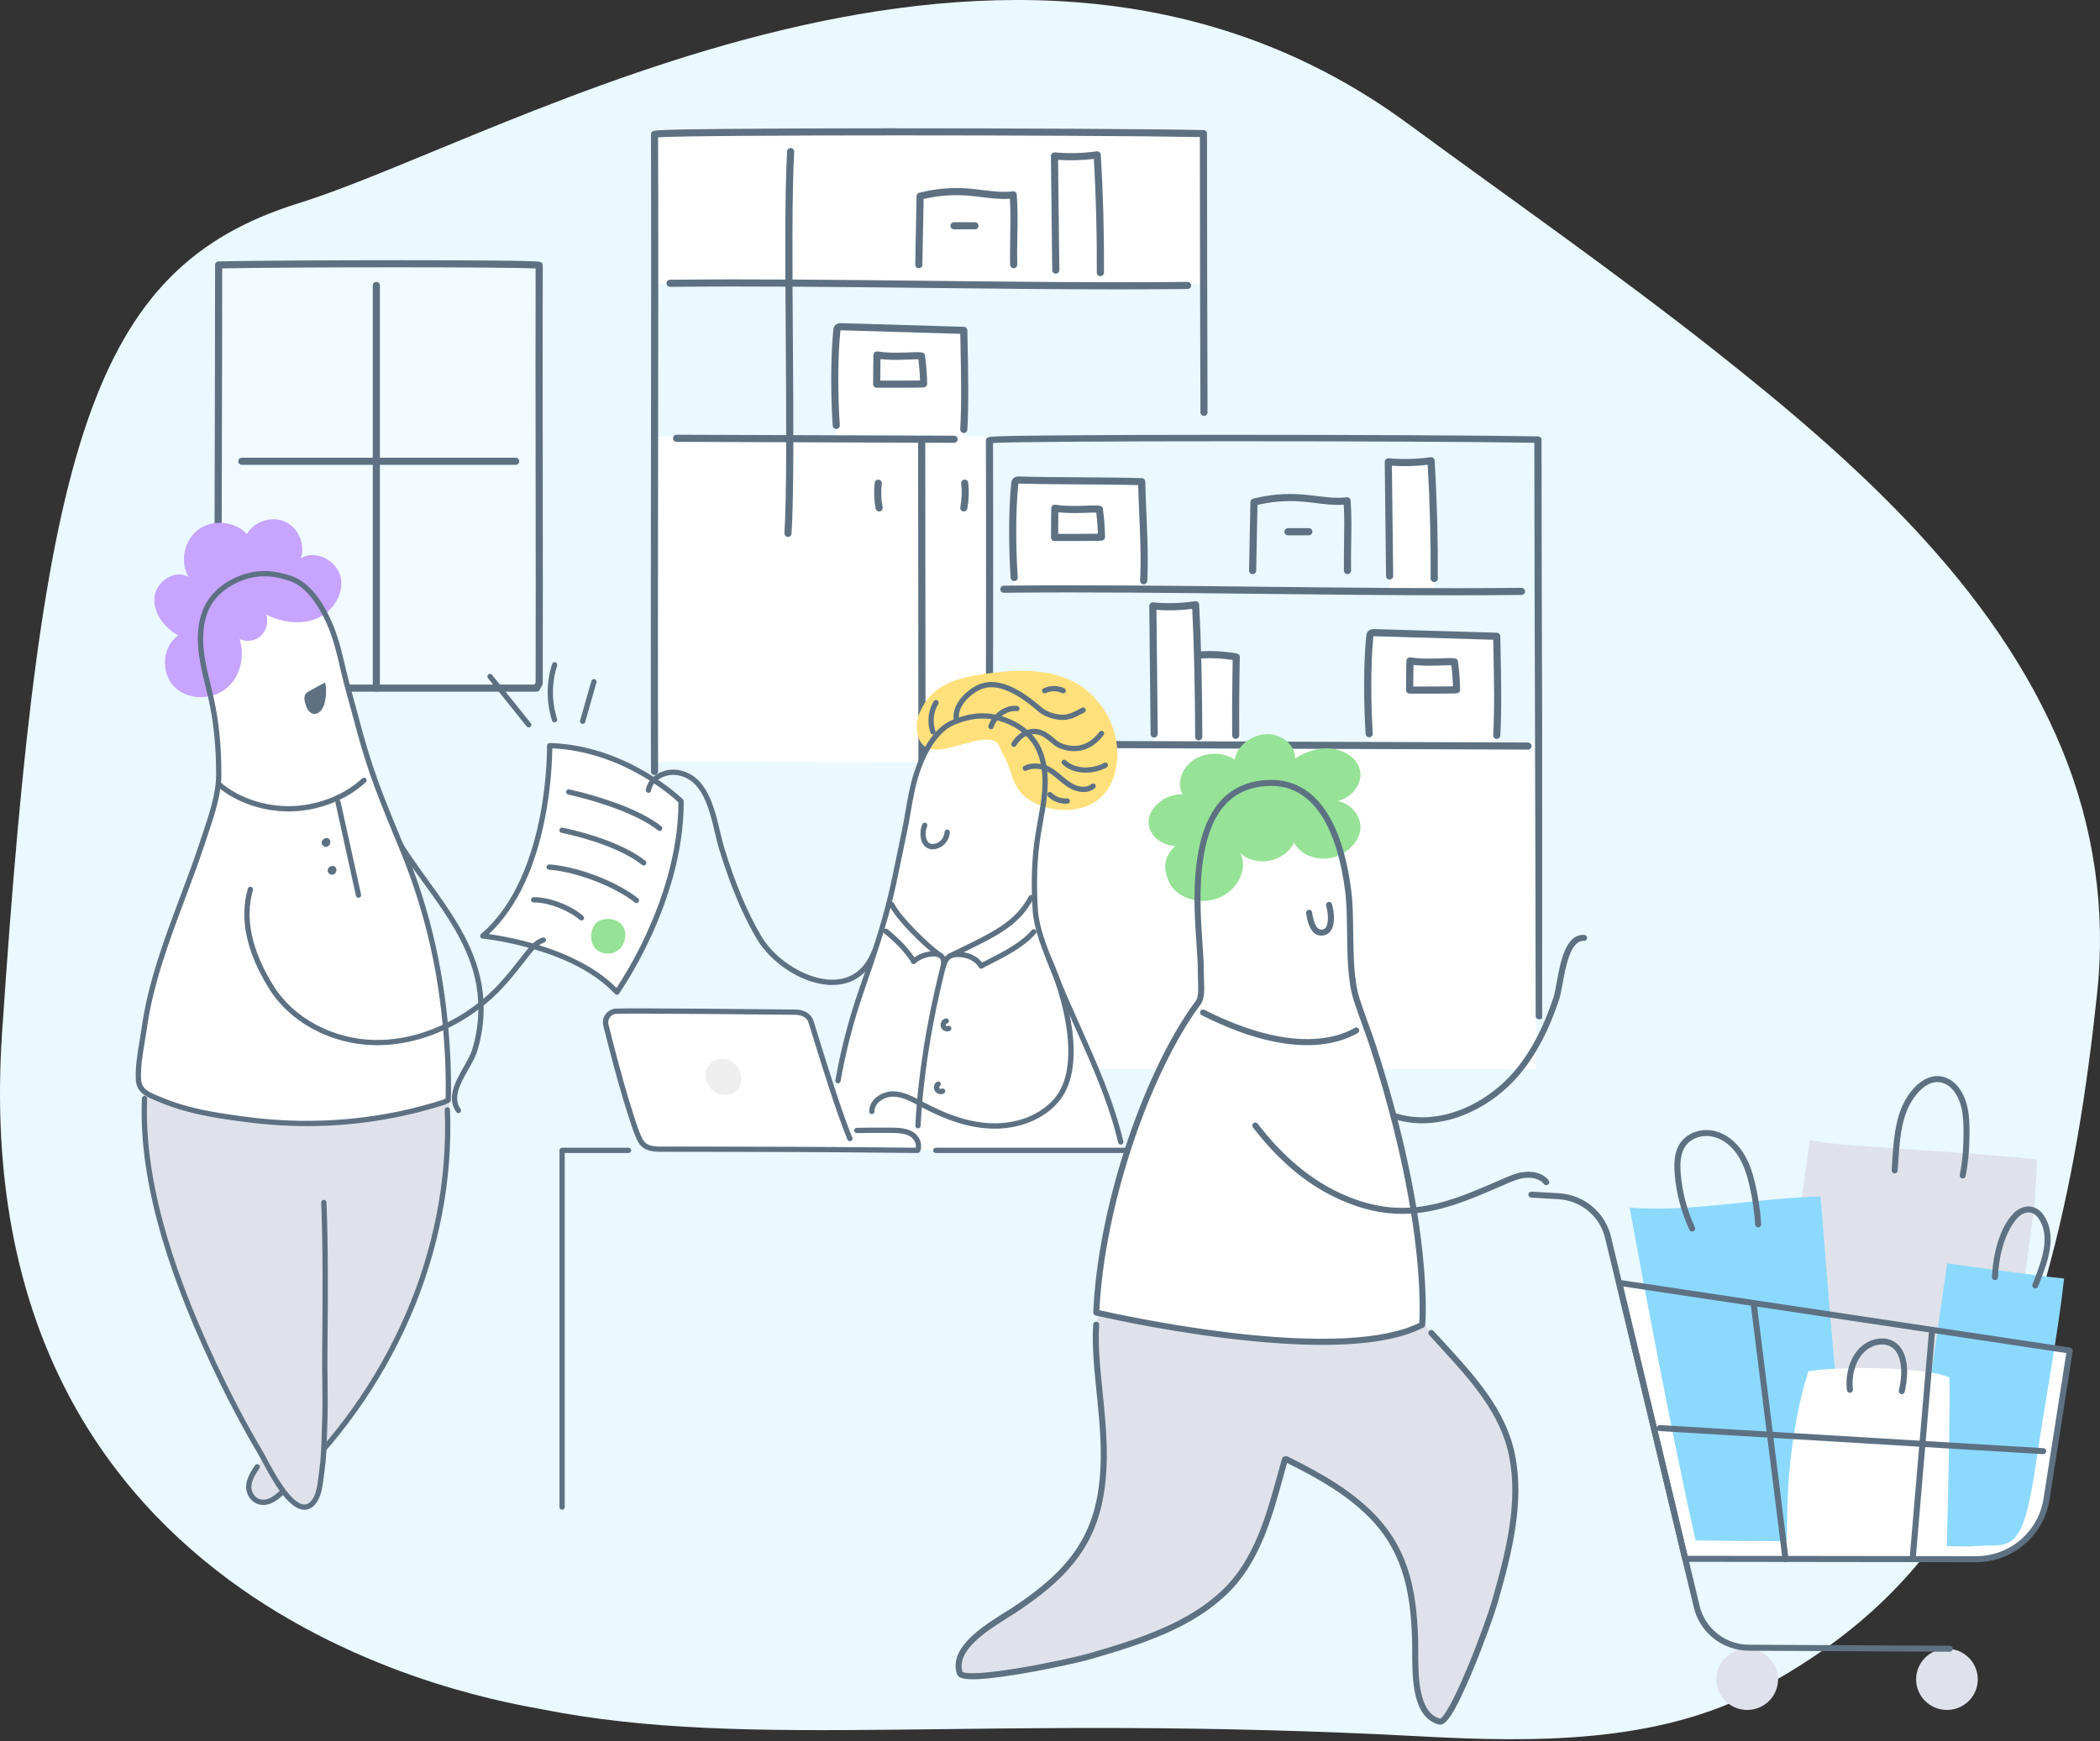 <svg width="334" height="277" viewBox="0 0 334 277" fill="none" xmlns="http://www.w3.org/2000/svg">
<rect x="0" y="0" width="334" height="277" fill="#333333" stroke="none"/>
<path d="M86.14 271.897C79.066 270.489 -5.933 257.809 0.33 164.28C6.592 70.751 14.441 42.623 47.488 32.331C80.535 22.039 160.854 -26.652 223.888 19.647C240.255 31.667 256.925 43.296 272.854 55.875C294.738 73.164 317.244 93.124 327.992 119.275C333.059 131.621 334.959 144.876 333.547 158.008C331.9 173.443 329.582 188.457 325.36 203.505C323.924 208.628 322.487 213.752 321.048 218.875C320.187 221.949 319.318 225.042 317.959 227.938C309.218 246.597 298.192 258.842 279.718 268.777C263.686 277.384 243.819 277.172 226.11 276.222C155.69 272.444 119.778 278.593 86.14 271.897Z" fill="#EAF8FF"/>
<g clip-path="url(#clip0_360_2350)">
<path opacity="0.3" d="M34.648 108.919C34.648 90.441 34.769 60.615 34.773 42.137C45.299 41.898 85.757 41.867 85.755 42.211C85.699 60.109 85.812 90.784 85.755 108.681C85.755 108.819 85.342 109.332 85.342 109.467H38.619L34.648 108.919Z" fill="white"/>
<path d="M85.342 110.033H38.619C38.469 110.033 38.325 109.974 38.219 109.868C38.113 109.761 38.053 109.618 38.053 109.468C38.053 109.318 38.113 109.174 38.219 109.068C38.325 108.962 38.469 108.902 38.619 108.902H84.987L85.07 108.772C85.106 108.717 85.157 108.636 85.189 108.583C85.218 99.644 85.202 87.347 85.189 75.452C85.176 63.732 85.161 51.617 85.189 42.711C80.828 42.45 46.265 42.473 35.341 42.694C35.341 51.857 35.307 63.869 35.279 75.501C35.248 87.379 35.218 99.68 35.216 108.928C35.216 109.078 35.157 109.222 35.05 109.328C34.944 109.434 34.8 109.494 34.65 109.494C34.5 109.494 34.356 109.434 34.25 109.328C34.144 109.222 34.084 109.078 34.084 108.928C34.084 99.678 34.116 87.387 34.146 75.497C34.176 63.637 34.207 51.374 34.209 42.147C34.209 41.999 34.266 41.857 34.37 41.751C34.473 41.646 34.614 41.585 34.761 41.581C39.708 41.468 51.761 41.393 64.064 41.393C70.113 41.393 75.32 41.417 79.123 41.455C85.865 41.525 85.933 41.59 86.152 41.806C86.261 41.914 86.323 42.061 86.323 42.215C86.295 51.163 86.31 63.509 86.323 75.448C86.337 87.387 86.352 99.737 86.323 108.685C86.323 108.917 86.199 109.111 86.029 109.379C85.987 109.443 85.925 109.543 85.895 109.598C85.866 109.722 85.795 109.833 85.695 109.912C85.594 109.991 85.47 110.034 85.342 110.033Z" fill="#5D7183"/>
<path d="M59.857 110.032C59.707 110.032 59.563 109.972 59.457 109.866C59.351 109.76 59.291 109.616 59.291 109.466V45.407C59.291 45.257 59.351 45.114 59.457 45.008C59.563 44.901 59.707 44.842 59.857 44.842C60.007 44.842 60.151 44.901 60.258 45.008C60.364 45.114 60.423 45.257 60.423 45.407V109.466C60.423 109.616 60.364 109.76 60.258 109.866C60.151 109.972 60.007 110.032 59.857 110.032Z" fill="#5D7183"/>
<path d="M82.017 73.945H38.465C38.315 73.945 38.17 73.885 38.064 73.779C37.958 73.673 37.898 73.529 37.898 73.379C37.898 73.228 37.958 73.084 38.064 72.978C38.17 72.872 38.315 72.812 38.465 72.812H82.017C82.167 72.812 82.311 72.872 82.417 72.978C82.523 73.084 82.583 73.228 82.583 73.379C82.583 73.529 82.523 73.673 82.417 73.779C82.311 73.885 82.167 73.945 82.017 73.945Z" fill="#5D7183"/>
<path d="M157.94 169.951C157.845 155.997 158.034 132.08 157.94 118.126C157.94 117.857 226.266 117.882 244.04 118.067C244.04 132.475 244.247 155.677 244.252 170.085L157.94 169.951Z" fill="white"/>
<path d="M104.461 121.146C104.402 107.244 104.519 83.417 104.461 69.515C104.461 69.249 146.524 69.272 157.466 69.457C157.466 83.81 157.593 106.925 157.597 121.279L104.461 121.146Z" fill="white"/>
<path d="M104.102 45.139C104.006 38.53 104.198 27.204 104.102 20.596C104.102 20.467 173.38 20.479 191.402 20.567C191.402 27.391 191.612 38.379 191.618 45.201L104.102 45.139Z" fill="white"/>
<path d="M104.102 123.295C103.952 123.295 103.808 123.235 103.702 123.129C103.595 123.023 103.536 122.879 103.536 122.729C103.489 109.076 103.513 90.24 103.536 72.025C103.558 53.809 103.585 35.007 103.536 21.366C103.537 21.212 103.599 21.064 103.707 20.955C103.941 20.725 104.058 20.61 115.439 20.506C121.945 20.446 130.861 20.412 141.22 20.408C162.292 20.408 182.941 20.514 191.414 20.683C191.562 20.686 191.703 20.747 191.807 20.853C191.91 20.959 191.969 21.101 191.969 21.249C191.969 33.935 192.014 50.112 192.057 65.596C192.057 65.746 191.998 65.889 191.891 65.995C191.785 66.102 191.641 66.161 191.491 66.161C191.341 66.161 191.197 66.102 191.091 65.995C190.984 65.889 190.925 65.746 190.925 65.596C190.881 50.336 190.84 34.4 190.836 21.802C172.771 21.462 110.504 21.424 104.67 21.845C104.715 35.447 104.693 54.038 104.67 72.023C104.647 90.239 104.623 109.073 104.67 122.722C104.67 122.872 104.61 123.015 104.504 123.121C104.398 123.228 104.254 123.287 104.104 123.287L104.102 123.295Z" fill="#5D7183"/>
<path d="M161.224 42.667C161.076 42.667 160.934 42.609 160.828 42.506C160.723 42.403 160.661 42.263 160.658 42.115C160.624 40.699 160.658 39.192 160.675 37.735C160.709 35.691 160.745 33.587 160.624 31.616C159.093 31.724 157.567 31.535 156.085 31.351C155.383 31.262 154.66 31.173 153.954 31.117C151.591 30.93 149.213 31.111 146.905 31.654L146.697 42.113C146.694 42.261 146.634 42.402 146.528 42.505C146.422 42.609 146.279 42.667 146.131 42.667H146.12C146.046 42.666 145.972 42.65 145.904 42.62C145.836 42.59 145.774 42.547 145.723 42.493C145.671 42.44 145.631 42.377 145.604 42.308C145.577 42.238 145.564 42.164 145.565 42.09L145.78 31.196C145.783 31.072 145.826 30.953 145.903 30.857C145.98 30.76 146.087 30.691 146.207 30.66C148.764 30.007 151.412 29.78 154.043 29.989C154.773 30.046 155.511 30.138 156.225 30.227C157.903 30.436 159.49 30.634 161.079 30.438C161.155 30.428 161.232 30.434 161.306 30.455C161.379 30.477 161.448 30.512 161.507 30.561C161.567 30.609 161.616 30.669 161.652 30.736C161.687 30.804 161.709 30.878 161.715 30.955C161.885 33.134 161.845 35.48 161.807 37.754C161.783 39.2 161.758 40.695 161.79 42.09C161.792 42.164 161.779 42.238 161.752 42.308C161.726 42.377 161.685 42.44 161.634 42.494C161.583 42.548 161.521 42.591 161.453 42.621C161.385 42.651 161.312 42.667 161.237 42.669L161.224 42.667Z" fill="#5D7183"/>
<path d="M167.922 45.371C167.853 38.67 167.783 31.677 167.713 24.976C169.977 25.197 172.259 25.134 174.507 24.787C174.885 31.695 174.989 39.207 175.011 45.527L167.922 45.371Z" fill="white"/>
<path d="M175.009 43.932C174.859 43.932 174.715 43.872 174.609 43.766C174.503 43.66 174.443 43.516 174.443 43.366C174.479 37.365 174.322 31.284 173.975 25.283C172.087 25.505 170.182 25.554 168.284 25.428L168.486 42.963C168.486 43.113 168.427 43.257 168.321 43.363C168.214 43.469 168.07 43.528 167.92 43.528C167.77 43.528 167.626 43.469 167.52 43.363C167.414 43.257 167.354 43.113 167.354 42.963L167.145 24.815C167.144 24.735 167.161 24.656 167.194 24.584C167.226 24.511 167.274 24.446 167.333 24.393C167.391 24.339 167.46 24.298 167.535 24.272C167.609 24.247 167.689 24.237 167.767 24.244C169.989 24.439 172.225 24.382 174.433 24.076C174.511 24.065 174.59 24.07 174.665 24.091C174.741 24.112 174.811 24.149 174.871 24.198C174.932 24.248 174.981 24.309 175.016 24.379C175.052 24.448 175.072 24.524 175.077 24.602C175.454 30.824 175.621 37.138 175.583 43.366C175.583 43.441 175.568 43.515 175.539 43.584C175.51 43.654 175.468 43.716 175.414 43.769C175.361 43.821 175.298 43.863 175.228 43.891C175.159 43.919 175.084 43.933 175.009 43.932Z" fill="#5D7183"/>
<path d="M133.007 69.9C132.727 65.582 132.618 57.657 133.099 52.621C133.097 52.442 133.153 52.268 133.26 52.123C133.335 52.062 133.423 52.018 133.517 51.993C133.611 51.968 133.709 51.964 133.805 51.98L153.288 52.608C153.369 57.678 153.565 64.422 153.288 69.766L133.007 69.9Z" fill="white"/>
<path d="M153.29 68.874H153.256C153.106 68.865 152.966 68.797 152.867 68.685C152.767 68.574 152.715 68.427 152.724 68.278C152.954 64.186 152.856 59.265 152.767 54.923C152.756 54.299 152.743 53.692 152.731 53.107L133.788 52.541H133.671C133.671 52.564 133.671 52.59 133.662 52.623C133.192 57.148 133.284 63.575 133.573 67.638C133.583 67.788 133.534 67.936 133.435 68.049C133.337 68.162 133.198 68.231 133.048 68.242C132.974 68.247 132.899 68.238 132.829 68.215C132.758 68.191 132.693 68.154 132.637 68.105C132.58 68.057 132.534 67.997 132.501 67.931C132.467 67.864 132.448 67.792 132.442 67.718C132.154 63.607 132.065 57.095 132.535 52.506C132.545 52.206 132.662 51.921 132.865 51.701C132.996 51.59 133.149 51.507 133.314 51.457C133.478 51.407 133.651 51.391 133.822 51.41L153.305 51.987C153.45 51.992 153.588 52.051 153.69 52.155C153.793 52.258 153.851 52.396 153.854 52.541C153.867 53.296 153.882 54.078 153.899 54.895C153.988 59.256 154.088 64.201 153.854 68.336C153.847 68.481 153.784 68.617 153.679 68.717C153.574 68.817 153.435 68.873 153.29 68.874Z" fill="#5D7183"/>
<path d="M146.91 61.053C146.91 61.136 139.927 61.113 139.44 61.109C139.44 60.787 139.471 56.478 139.491 56.478C140.935 56.701 142.232 56.695 143.732 56.667C143.921 56.667 146.563 56.524 146.576 56.667C146.776 58.121 146.887 59.585 146.91 61.053Z" fill="white"/>
<path d="M142.121 61.681C140.799 61.681 139.642 61.681 139.435 61.681C139.285 61.681 139.141 61.621 139.034 61.515C138.928 61.409 138.869 61.265 138.869 61.115C138.869 60.941 138.869 59.757 138.886 58.664C138.886 58.098 138.897 57.555 138.903 57.144C138.903 56.937 138.903 56.767 138.903 56.646C138.903 56.469 138.92 55.93 139.456 55.909C139.492 55.905 139.529 55.905 139.565 55.909C140.984 56.13 142.281 56.118 143.706 56.083H143.904C146.56 55.964 147.039 55.943 147.124 56.577C147.326 58.057 147.44 59.548 147.464 61.041C147.465 61.117 147.451 61.192 147.422 61.263C147.394 61.333 147.351 61.397 147.297 61.45C147.082 61.667 147.082 61.667 143.313 61.675L142.121 61.681ZM140.009 60.549C141.468 60.549 145.019 60.549 146.333 60.526C146.297 59.395 146.21 58.277 146.071 57.161C145.746 57.161 145.127 57.161 143.966 57.218H143.747C142.509 57.276 141.269 57.246 140.035 57.129C140.035 58.011 140.014 59.663 140.009 60.545V60.549Z" fill="#5D7183"/>
<path d="M155.068 36.486H151.737C151.586 36.486 151.442 36.426 151.336 36.32C151.23 36.214 151.17 36.07 151.17 35.92C151.17 35.769 151.23 35.626 151.336 35.519C151.442 35.413 151.586 35.353 151.737 35.353H155.06C155.21 35.353 155.354 35.413 155.461 35.519C155.567 35.626 155.626 35.769 155.626 35.92C155.626 36.068 155.568 36.211 155.463 36.317C155.359 36.423 155.217 36.484 155.068 36.486Z" fill="#5D7183"/>
<path d="M146.641 123.138C146.49 123.138 146.346 123.078 146.24 122.972C146.134 122.866 146.074 122.722 146.074 122.572C146.074 116.377 146.057 106.212 146.05 96.076C146.05 86.083 146.033 76.118 146.025 70.011C146.025 69.861 146.085 69.717 146.191 69.611C146.297 69.505 146.441 69.445 146.592 69.445C146.742 69.445 146.886 69.505 146.992 69.611C147.098 69.717 147.158 69.861 147.158 70.011C147.158 76.118 147.173 86.085 147.182 96.078C147.182 106.212 147.199 116.377 147.207 122.572C147.207 122.722 147.147 122.866 147.041 122.972C146.935 123.078 146.791 123.138 146.641 123.138Z" fill="#5D7183"/>
<path d="M139.831 81.365C139.697 81.367 139.567 81.322 139.464 81.237C139.36 81.153 139.29 81.034 139.265 80.903C139.01 79.55 138.961 78.167 139.12 76.8C139.137 76.651 139.212 76.515 139.33 76.422C139.447 76.328 139.597 76.285 139.746 76.302C139.895 76.32 140.032 76.395 140.125 76.512C140.219 76.63 140.262 76.779 140.245 76.928C140.099 78.185 140.144 79.456 140.379 80.699C140.406 80.847 140.374 80.999 140.29 81.123C140.205 81.246 140.075 81.331 139.928 81.359C139.896 81.364 139.863 81.366 139.831 81.365Z" fill="#5D7183"/>
<path d="M153.294 81.365C153.258 81.365 153.223 81.361 153.188 81.353C153.04 81.326 152.91 81.24 152.826 81.117C152.741 80.993 152.709 80.841 152.737 80.694C152.97 79.45 153.015 78.179 152.871 76.923C152.854 76.774 152.897 76.624 152.99 76.507C153.084 76.389 153.22 76.314 153.369 76.297C153.518 76.28 153.668 76.323 153.785 76.416C153.903 76.509 153.979 76.645 153.996 76.794C154.153 78.162 154.103 79.545 153.848 80.897C153.825 81.028 153.757 81.146 153.656 81.231C153.554 81.317 153.426 81.364 153.294 81.365Z" fill="#5D7183"/>
<path d="M151.748 70.443L107.611 70.288C107.46 70.288 107.316 70.229 107.21 70.123C107.104 70.016 107.044 69.872 107.044 69.722C107.044 69.572 107.104 69.428 107.21 69.322C107.316 69.216 107.46 69.156 107.611 69.156L151.748 69.311C151.898 69.311 152.042 69.371 152.148 69.477C152.254 69.583 152.314 69.727 152.314 69.877C152.314 70.027 152.254 70.171 152.148 70.277C152.042 70.383 151.898 70.443 151.748 70.443Z" fill="#5D7183"/>
<path d="M177.985 46.03C168.145 46.03 157.806 45.915 147.716 45.804C133.822 45.649 119.452 45.489 106.573 45.632C106.422 45.632 106.278 45.573 106.172 45.467C106.066 45.361 106.006 45.217 106.006 45.067C106.006 44.917 106.066 44.773 106.172 44.667C106.278 44.561 106.422 44.501 106.573 44.501C119.463 44.358 133.839 44.518 147.741 44.673C161.643 44.827 176.006 44.986 188.885 44.842C189.035 44.842 189.179 44.902 189.285 45.008C189.391 45.114 189.451 45.258 189.451 45.408C189.451 45.558 189.391 45.702 189.285 45.808C189.179 45.914 189.035 45.974 188.885 45.974C185.35 46.006 181.703 46.03 177.985 46.03Z" fill="#5D7183"/>
<path d="M244.813 162.148C244.663 162.148 244.519 162.094 244.413 161.998C244.307 161.903 244.247 161.773 244.247 161.638C244.247 148.931 244.192 132.067 244.14 115.752C244.089 99.677 244.038 83.063 244.034 70.431C225.983 70.125 163.763 70.091 157.936 70.47C157.981 82.73 157.956 99.487 157.936 115.698C157.911 132.116 157.887 149.092 157.936 161.395C157.936 161.53 157.876 161.66 157.77 161.755C157.664 161.851 157.52 161.905 157.37 161.905C157.22 161.905 157.076 161.851 156.97 161.755C156.864 161.66 156.804 161.53 156.804 161.395C156.755 149.091 156.78 132.113 156.804 115.694C156.829 99.276 156.851 82.327 156.804 70.031C156.804 69.962 156.819 69.894 156.849 69.831C156.878 69.767 156.921 69.709 156.976 69.661C157.21 69.455 157.327 69.352 168.696 69.256C175.199 69.202 184.106 69.171 194.457 69.168C215.524 69.168 236.147 69.263 244.62 69.416C244.769 69.419 244.91 69.474 245.013 69.569C245.117 69.664 245.175 69.793 245.175 69.926C245.175 82.618 245.23 99.459 245.281 115.745C245.331 132.031 245.386 148.921 245.388 161.631C245.389 161.699 245.375 161.767 245.346 161.83C245.318 161.894 245.275 161.951 245.222 161.999C245.168 162.047 245.104 162.085 245.034 162.111C244.964 162.136 244.889 162.149 244.813 162.148Z" fill="#5D7183"/>
<path d="M214.319 91.335C214.171 91.335 214.029 91.277 213.923 91.174C213.817 91.07 213.756 90.93 213.752 90.782C213.72 89.366 213.752 87.859 213.769 86.4C213.803 84.356 213.839 82.252 213.72 80.286C212.188 80.393 210.663 80.203 209.179 80.018C208.479 79.929 207.754 79.841 207.049 79.784C204.685 79.597 202.307 79.778 199.999 80.321L199.794 90.78C199.791 90.928 199.73 91.069 199.624 91.173C199.518 91.276 199.376 91.335 199.227 91.335H199.216C199.142 91.333 199.068 91.317 199 91.287C198.932 91.257 198.871 91.214 198.819 91.161C198.768 91.107 198.727 91.044 198.7 90.975C198.673 90.906 198.66 90.832 198.661 90.757L198.876 79.865C198.879 79.741 198.922 79.622 198.999 79.525C199.076 79.427 199.183 79.358 199.303 79.328C201.86 78.676 204.507 78.449 207.137 78.657C207.87 78.715 208.608 78.805 209.321 78.894C210.999 79.103 212.584 79.301 214.175 79.105C214.251 79.096 214.328 79.102 214.402 79.123C214.476 79.144 214.544 79.18 214.604 79.228C214.663 79.276 214.711 79.336 214.747 79.404C214.782 79.472 214.803 79.546 214.809 79.622C214.979 81.802 214.94 84.147 214.902 86.41C214.877 87.858 214.853 89.353 214.885 90.746C214.887 90.82 214.874 90.894 214.847 90.964C214.82 91.033 214.78 91.096 214.728 91.15C214.677 91.204 214.616 91.247 214.548 91.277C214.479 91.307 214.406 91.323 214.332 91.325L214.319 91.335Z" fill="#5D7183"/>
<path d="M217.772 118.565C217.493 114.248 217.383 106.323 217.865 101.287C217.862 101.108 217.919 100.933 218.025 100.789C218.101 100.728 218.189 100.684 218.283 100.659C218.377 100.635 218.475 100.63 218.571 100.646L238.054 101.274C238.133 106.344 238.331 113.088 238.054 118.431L217.772 118.565Z" fill="white"/>
<path d="M161.373 94.302C161.094 89.985 160.985 82.06 161.466 77.024C161.464 76.845 161.52 76.671 161.626 76.526C161.702 76.465 161.79 76.421 161.884 76.397C161.978 76.373 162.076 76.368 162.172 76.385L181.655 77.011C181.734 82.083 181.932 88.827 181.655 94.169L161.373 94.302Z" fill="white"/>
<path d="M238.053 117.539H238.021C237.947 117.535 237.874 117.516 237.808 117.484C237.741 117.451 237.681 117.406 237.631 117.351C237.582 117.295 237.544 117.23 237.519 117.16C237.495 117.09 237.485 117.016 237.489 116.942C237.719 112.85 237.619 107.929 237.532 103.587C237.52 102.958 237.508 102.353 237.497 101.771L218.553 101.206H218.436C218.436 101.228 218.436 101.255 218.427 101.287C217.972 105.659 218.05 112.481 218.336 116.68C218.347 116.829 218.297 116.977 218.199 117.09C218.101 117.203 217.961 117.272 217.812 117.283C217.662 117.293 217.514 117.244 217.401 117.146C217.288 117.047 217.218 116.908 217.208 116.759C216.9 112.405 216.83 105.653 217.3 101.17C217.31 100.87 217.427 100.585 217.631 100.365C217.762 100.254 217.914 100.171 218.078 100.121C218.242 100.071 218.415 100.055 218.586 100.074L238.07 100.651C238.218 100.656 238.357 100.717 238.46 100.823C238.562 100.928 238.62 101.07 238.62 101.217C238.633 101.971 238.648 102.752 238.665 103.568C238.752 107.931 238.854 112.875 238.62 117.01C238.61 117.153 238.547 117.288 238.442 117.387C238.336 117.485 238.198 117.54 238.053 117.539Z" fill="#5D7183"/>
<path d="M183.568 118.305C183.499 111.112 183.429 103.598 183.359 96.411C185.623 96.646 187.908 96.577 190.153 96.205C190.531 103.623 190.635 111.685 190.659 118.476L183.568 118.305Z" fill="white"/>
<path d="M221.019 94.039C220.949 87.336 220.879 80.343 220.809 73.642C223.073 73.863 225.355 73.799 227.603 73.453C227.981 80.362 228.085 87.873 228.107 94.193L221.019 94.039Z" fill="white"/>
<path d="M190.28 118.555C190.212 114 190.142 108.818 190.074 104.265C192.31 104.414 194.555 104.37 196.783 104.135C197.151 108.83 197.257 113.939 197.28 118.234L190.28 118.555Z" fill="white"/>
<path d="M190.657 117.782C190.507 117.782 190.363 117.723 190.257 117.617C190.15 117.511 190.091 117.367 190.091 117.217C190.061 109.173 189.902 102.51 189.619 96.854C187.734 97.105 185.827 97.159 183.931 97.016L184.134 116.755C184.134 116.905 184.075 117.049 183.969 117.155C183.862 117.261 183.718 117.321 183.568 117.321C183.418 117.321 183.274 117.261 183.168 117.155C183.062 117.049 183.002 116.905 183.002 116.755L182.792 96.392C182.792 96.312 182.809 96.233 182.842 96.16C182.874 96.088 182.922 96.022 182.981 95.969C183.04 95.915 183.109 95.875 183.185 95.849C183.26 95.824 183.34 95.815 183.419 95.822C185.635 96.041 187.87 95.977 190.07 95.634C190.148 95.621 190.228 95.626 190.304 95.646C190.381 95.667 190.452 95.703 190.514 95.753C190.575 95.802 190.626 95.865 190.662 95.936C190.698 96.007 190.719 96.084 190.723 96.164C191.033 101.961 191.199 108.843 191.229 117.202C191.229 117.352 191.169 117.496 191.063 117.602C190.957 117.708 190.813 117.767 190.663 117.767L190.657 117.782Z" fill="#5D7183"/>
<path d="M228.104 92.59C227.954 92.59 227.81 92.53 227.704 92.424C227.597 92.318 227.538 92.174 227.538 92.024C227.575 86.021 227.417 79.94 227.072 73.941C225.183 74.164 223.277 74.213 221.379 74.086L221.581 91.621C221.581 91.771 221.522 91.915 221.415 92.021C221.309 92.127 221.165 92.186 221.015 92.186C220.865 92.186 220.721 92.127 220.615 92.021C220.508 91.915 220.449 91.771 220.449 91.621L220.241 73.473C220.241 73.393 220.258 73.314 220.29 73.242C220.323 73.169 220.37 73.104 220.43 73.051C220.488 72.997 220.556 72.956 220.631 72.93C220.706 72.904 220.785 72.895 220.864 72.902C223.085 73.098 225.322 73.041 227.53 72.734C227.607 72.723 227.686 72.729 227.761 72.75C227.836 72.771 227.906 72.807 227.966 72.856C228.027 72.906 228.076 72.967 228.112 73.036C228.148 73.106 228.169 73.182 228.174 73.26C228.551 79.482 228.715 85.794 228.678 92.024C228.678 92.099 228.663 92.173 228.634 92.242C228.605 92.311 228.563 92.374 228.509 92.427C228.456 92.479 228.392 92.521 228.323 92.549C228.253 92.577 228.179 92.591 228.104 92.59Z" fill="#5D7183"/>
<path d="M196.544 117.539C196.394 117.539 196.25 117.48 196.143 117.374C196.037 117.268 195.978 117.124 195.978 116.974C195.946 112.994 195.978 108.962 196.049 104.984C194.337 104.716 192.6 104.638 190.871 104.75C190.796 104.757 190.722 104.749 190.651 104.727C190.58 104.705 190.514 104.669 190.457 104.621C190.399 104.574 190.352 104.515 190.318 104.449C190.283 104.383 190.262 104.311 190.255 104.237C190.249 104.163 190.257 104.089 190.279 104.018C190.301 103.947 190.337 103.881 190.384 103.824C190.432 103.767 190.491 103.719 190.557 103.685C190.622 103.651 190.695 103.629 190.769 103.623C192.763 103.489 194.766 103.602 196.733 103.956C196.863 103.982 196.981 104.052 197.065 104.156C197.149 104.259 197.194 104.389 197.191 104.522C197.104 108.647 197.076 112.833 197.11 116.966C197.11 117.116 197.05 117.26 196.944 117.366C196.838 117.472 196.694 117.532 196.544 117.532V117.539Z" fill="#5D7183"/>
<path d="M231.676 109.719C231.676 109.802 224.693 109.779 224.205 109.775C224.205 109.453 224.235 105.145 224.256 105.145C225.701 105.369 226.996 105.361 228.498 105.324C228.687 105.324 231.329 105.18 231.342 105.324C231.542 106.781 231.654 108.248 231.676 109.719Z" fill="white"/>
<path d="M226.873 110.347C225.508 110.347 224.366 110.347 224.199 110.347C224.048 110.347 223.904 110.287 223.798 110.181C223.692 110.075 223.632 109.931 223.632 109.781C223.632 109.607 223.632 108.421 223.649 107.33C223.649 106.764 223.661 106.221 223.666 105.81C223.666 105.605 223.666 105.433 223.676 105.312C223.676 105.135 223.693 104.598 224.225 104.575C224.262 104.571 224.299 104.571 224.336 104.575C225.757 104.796 227.052 104.784 228.477 104.749H228.666C231.323 104.632 231.801 104.611 231.888 105.243C232.089 106.723 232.203 108.215 232.227 109.709C232.228 109.862 232.169 110.009 232.061 110.118C231.846 110.335 231.846 110.335 228.077 110.343L226.873 110.347ZM224.774 109.211C226.233 109.211 229.785 109.211 231.097 109.189C231.063 108.058 230.976 106.938 230.836 105.825C230.512 105.825 229.893 105.825 228.732 105.88H228.511C227.275 105.934 226.037 105.901 224.806 105.78C224.793 106.677 224.776 108.329 224.776 109.211H224.774Z" fill="#5D7183"/>
<path d="M181.892 92.939H181.86C181.786 92.935 181.713 92.916 181.646 92.884C181.579 92.852 181.519 92.806 181.47 92.751C181.421 92.695 181.383 92.631 181.358 92.56C181.334 92.49 181.323 92.416 181.328 92.342C181.516 89.099 181.349 85.335 181.19 81.697C181.122 80.1 181.056 78.58 181.024 77.171C177.957 77.088 174.847 77.071 171.834 77.054C168.637 77.037 165.333 77.019 162.079 76.922H161.962C161.962 76.945 161.962 76.972 161.962 77.004C161.494 81.497 161.584 87.687 161.871 91.831C161.882 91.98 161.832 92.128 161.734 92.241C161.635 92.354 161.496 92.424 161.347 92.434C161.197 92.445 161.049 92.395 160.936 92.297C160.823 92.199 160.753 92.059 160.743 91.91C160.446 87.719 160.365 81.448 160.835 76.887C160.844 76.587 160.961 76.301 161.165 76.082C161.297 75.973 161.449 75.891 161.612 75.842C161.775 75.793 161.947 75.778 162.117 75.797C165.357 75.893 168.656 75.912 171.846 75.929C175.035 75.946 178.348 75.965 181.601 76.061C181.747 76.065 181.885 76.125 181.988 76.229C182.09 76.332 182.148 76.472 182.151 76.617C182.177 78.157 182.251 79.854 182.328 81.651C182.487 85.319 182.649 89.11 182.464 92.41C182.455 92.554 182.39 92.69 182.284 92.789C182.177 92.887 182.037 92.941 181.892 92.939Z" fill="#5D7183"/>
<path d="M175.201 85.432C175.201 85.514 168.218 85.492 167.729 85.488C167.729 85.166 167.76 80.857 167.78 80.857C169.226 81.082 170.521 81.074 172.023 81.046C172.212 81.046 174.854 80.903 174.867 81.046C175.067 82.5 175.178 83.964 175.201 85.432Z" fill="white"/>
<path d="M170.406 86.059C169.085 86.059 167.932 86.059 167.724 86.059C167.574 86.059 167.43 86 167.324 85.894C167.217 85.788 167.158 85.644 167.158 85.494C167.158 85.324 167.158 84.14 167.175 83.043C167.175 82.477 167.186 81.934 167.192 81.523C167.192 81.317 167.192 81.146 167.192 81.025C167.192 80.85 167.209 80.312 167.741 80.288C167.778 80.284 167.815 80.284 167.852 80.288C169.273 80.509 170.568 80.497 171.993 80.462H172.191C174.849 80.345 175.326 80.324 175.413 80.957C175.615 82.438 175.728 83.928 175.753 85.422C175.754 85.498 175.74 85.573 175.711 85.644C175.683 85.714 175.64 85.778 175.587 85.831C175.371 86.048 175.371 86.048 171.602 86.056L170.406 86.059ZM168.298 84.926C169.757 84.926 173.309 84.926 174.622 84.902C174.588 83.77 174.501 82.65 174.362 81.538C174.037 81.538 173.418 81.538 172.257 81.593H172.036C170.801 81.648 169.563 81.615 168.332 81.493C168.318 82.396 168.303 84.044 168.298 84.926Z" fill="#5D7183"/>
<path d="M208.168 85.152H204.844C204.694 85.152 204.55 85.092 204.444 84.986C204.337 84.88 204.278 84.736 204.278 84.586C204.278 84.435 204.337 84.291 204.444 84.185C204.55 84.079 204.694 84.019 204.844 84.019H208.168C208.318 84.019 208.462 84.079 208.568 84.185C208.674 84.291 208.734 84.435 208.734 84.586C208.734 84.736 208.674 84.88 208.568 84.986C208.462 85.092 208.318 85.152 208.168 85.152Z" fill="#5D7183"/>
<path d="M199.745 157.088C199.594 157.088 199.45 157.028 199.344 156.922C199.238 156.816 199.178 156.672 199.178 156.522L199.127 118.677C199.127 118.527 199.187 118.383 199.293 118.277C199.399 118.171 199.543 118.111 199.694 118.111C199.844 118.111 199.988 118.171 200.094 118.277C200.2 118.383 200.26 118.527 200.26 118.677L200.311 156.52C200.311 156.67 200.251 156.814 200.145 156.92C200.039 157.026 199.895 157.086 199.745 157.086V157.088Z" fill="#5D7183"/>
<path d="M192.925 130.031C192.794 130.031 192.666 129.984 192.565 129.9C192.463 129.816 192.395 129.698 192.371 129.569C192.116 128.217 192.066 126.833 192.223 125.466C192.24 125.317 192.316 125.181 192.433 125.088C192.551 124.994 192.701 124.952 192.85 124.968C192.999 124.986 193.135 125.061 193.229 125.178C193.322 125.296 193.365 125.445 193.348 125.594C193.204 126.851 193.25 128.122 193.484 129.365C193.498 129.439 193.497 129.514 193.482 129.587C193.467 129.66 193.437 129.729 193.395 129.79C193.353 129.852 193.299 129.904 193.237 129.945C193.174 129.986 193.104 130.014 193.031 130.027C192.996 130.031 192.961 130.032 192.925 130.031Z" fill="#5D7183"/>
<path d="M206.388 130.031C206.353 130.03 206.319 130.027 206.284 130.021C206.211 130.008 206.141 129.98 206.079 129.939C206.016 129.899 205.962 129.846 205.92 129.784C205.878 129.723 205.848 129.654 205.833 129.581C205.818 129.508 205.817 129.433 205.831 129.36C206.066 128.116 206.111 126.845 205.965 125.589C205.948 125.44 205.991 125.29 206.085 125.173C206.178 125.055 206.314 124.98 206.464 124.963C206.613 124.946 206.763 124.989 206.88 125.082C206.998 125.175 207.073 125.311 207.09 125.46C207.249 126.827 207.2 128.211 206.945 129.563C206.922 129.694 206.853 129.813 206.752 129.898C206.65 129.984 206.521 130.031 206.388 130.031Z" fill="#5D7183"/>
<path d="M243.023 119.244L160.707 118.954C160.557 118.954 160.413 118.894 160.306 118.788C160.2 118.682 160.141 118.538 160.141 118.388C160.141 118.238 160.2 118.094 160.306 117.988C160.413 117.882 160.557 117.822 160.707 117.822L243.025 118.113C243.175 118.113 243.319 118.172 243.425 118.278C243.531 118.384 243.591 118.528 243.591 118.678C243.591 118.753 243.576 118.826 243.548 118.895C243.519 118.964 243.477 119.026 243.424 119.079C243.372 119.131 243.309 119.173 243.24 119.201C243.171 119.23 243.097 119.244 243.023 119.244Z" fill="#5D7183"/>
<path d="M231.078 94.696C221.237 94.696 210.9 94.581 200.811 94.47C186.916 94.315 172.548 94.155 159.667 94.298C159.517 94.298 159.373 94.239 159.266 94.133C159.16 94.027 159.101 93.883 159.101 93.733C159.101 93.583 159.16 93.439 159.266 93.333C159.373 93.227 159.517 93.167 159.667 93.167C172.559 93.024 186.933 93.184 200.835 93.339C214.737 93.493 229.1 93.652 241.979 93.508C242.129 93.508 242.273 93.568 242.379 93.674C242.486 93.78 242.545 93.924 242.545 94.074C242.545 94.224 242.486 94.368 242.379 94.474C242.273 94.58 242.129 94.64 241.979 94.64C238.444 94.679 234.796 94.696 231.078 94.696Z" fill="#5D7183"/>
<path d="M125.329 85.412H125.293C125.143 85.403 125.004 85.335 124.904 85.223C124.805 85.111 124.754 84.964 124.763 84.814C125.14 78.572 125.059 66.337 124.976 54.485C124.893 42.633 124.804 30.351 125.191 24.08C125.2 23.93 125.268 23.791 125.381 23.691C125.493 23.592 125.64 23.541 125.789 23.55C125.939 23.559 126.079 23.627 126.178 23.739C126.278 23.851 126.329 23.998 126.32 24.148C125.942 30.39 126.023 42.625 126.108 54.477C126.193 66.329 126.28 78.602 125.893 84.882C125.884 85.026 125.821 85.16 125.716 85.259C125.611 85.357 125.473 85.412 125.329 85.412Z" fill="#5D7183"/>
</g>
<g clip-path="url(#clip1_360_2350)">
<path d="M84.088 115.712C84.025 115.712 83.963 115.698 83.906 115.67C83.85 115.643 83.8 115.604 83.76 115.555L77.613 107.887C77.576 107.844 77.549 107.794 77.532 107.741C77.515 107.687 77.509 107.631 77.514 107.575C77.519 107.519 77.536 107.465 77.562 107.415C77.589 107.366 77.626 107.322 77.669 107.287C77.713 107.252 77.764 107.226 77.818 107.211C77.872 107.196 77.928 107.192 77.984 107.199C78.04 107.206 78.094 107.224 78.142 107.252C78.191 107.28 78.233 107.318 78.267 107.363L84.417 115.031C84.466 115.092 84.497 115.166 84.506 115.245C84.515 115.323 84.502 115.402 84.468 115.473C84.434 115.545 84.38 115.605 84.314 115.647C84.247 115.689 84.169 115.711 84.091 115.712H84.088Z" fill="#5D7183"/>
<path d="M88.198 114.904C88.11 114.904 88.023 114.876 87.951 114.824C87.879 114.771 87.826 114.698 87.799 114.613C86.871 111.686 86.876 108.543 87.816 105.62C87.833 105.567 87.86 105.519 87.896 105.477C87.931 105.435 87.975 105.401 88.024 105.376C88.073 105.351 88.127 105.336 88.182 105.331C88.237 105.327 88.292 105.334 88.344 105.351C88.397 105.368 88.445 105.395 88.487 105.43C88.529 105.466 88.564 105.51 88.588 105.559C88.614 105.608 88.629 105.661 88.633 105.716C88.637 105.771 88.631 105.826 88.614 105.879C87.728 108.635 87.723 111.598 88.598 114.357C88.618 114.42 88.623 114.487 88.613 114.552C88.602 114.617 88.576 114.679 88.537 114.732C88.499 114.786 88.448 114.829 88.389 114.859C88.33 114.889 88.265 114.904 88.198 114.904Z" fill="#5D7183"/>
<path d="M92.668 115.155C92.63 115.155 92.591 115.15 92.554 115.14C92.501 115.125 92.451 115.099 92.408 115.065C92.365 115.031 92.329 114.989 92.302 114.941C92.275 114.893 92.258 114.84 92.251 114.785C92.245 114.73 92.249 114.675 92.264 114.622L94.065 108.311C94.098 108.207 94.171 108.121 94.266 108.069C94.362 108.018 94.475 108.006 94.579 108.036C94.684 108.065 94.773 108.135 94.828 108.229C94.882 108.323 94.898 108.435 94.871 108.54L93.077 114.85C93.052 114.939 92.998 115.017 92.924 115.072C92.85 115.127 92.76 115.156 92.668 115.155Z" fill="#5D7183"/>
<path d="M87.425 118.609C99.689 118.948 108.32 127.447 108.32 127.447C108.431 143.297 98.109 157.829 98.109 157.829C91.14 150.272 76.778 148.895 76.778 148.895C87.78 139.604 87.425 118.609 87.425 118.609Z" fill="white"/>
<path d="M98.109 158.245C98.051 158.245 97.994 158.233 97.941 158.21C97.888 158.187 97.84 158.153 97.801 158.11C91.02 150.755 76.88 149.322 76.738 149.31C76.657 149.301 76.58 149.269 76.517 149.217C76.453 149.165 76.407 149.096 76.382 149.018C76.358 148.941 76.356 148.857 76.379 148.779C76.401 148.7 76.446 148.63 76.507 148.576C79.594 145.972 83.713 140.667 85.816 130.19C87.074 123.898 87.006 118.673 87.006 118.622C87.005 118.565 87.016 118.509 87.037 118.457C87.058 118.404 87.09 118.356 87.13 118.317C87.171 118.277 87.219 118.245 87.271 118.225C87.324 118.204 87.38 118.194 87.437 118.195C93.861 118.374 99.274 120.797 102.684 122.799C106.377 124.967 108.525 127.065 108.615 127.153C108.694 127.231 108.739 127.337 108.74 127.449C108.797 135.713 105.997 143.6 103.638 148.759C101.084 154.345 98.477 158.037 98.451 158.073C98.415 158.124 98.368 158.166 98.313 158.197C98.259 158.227 98.198 158.245 98.136 158.249L98.109 158.245ZM77.751 148.589C80.183 148.932 82.587 149.444 84.947 150.123C88.932 151.275 94.385 153.422 98.055 157.161C99.886 154.365 101.499 151.432 102.879 148.389C105.187 143.347 107.913 135.667 107.899 127.627C107.391 127.154 105.356 125.333 102.236 123.503C98.992 121.601 93.89 119.312 87.842 119.044C87.78 122.841 87.377 126.625 86.637 130.35C85.885 134.103 84.817 137.496 83.464 140.417C81.922 143.753 80.003 146.497 77.751 148.589Z" fill="#5D7183"/>
<path d="M94.694 150.873C95.125 151.321 95.701 151.602 96.319 151.666C96.761 151.728 97.211 151.68 97.629 151.526C98.047 151.372 98.421 151.117 98.717 150.784C99.361 150.051 99.668 148.794 99.309 147.816C98.687 146.124 96.478 145.847 95.237 146.528C93.891 147.267 93.587 149.701 94.694 150.873Z" fill="#96E296"/>
<path d="M102.376 137.682C102.281 137.681 102.188 137.649 102.114 137.589C99.08 135.146 93.514 133.351 89.32 132.484C89.264 132.475 89.211 132.454 89.164 132.424C89.117 132.393 89.076 132.354 89.044 132.307C89.013 132.261 88.991 132.208 88.98 132.153C88.969 132.098 88.969 132.042 88.98 131.987C88.992 131.931 89.014 131.879 89.046 131.833C89.078 131.787 89.119 131.748 89.166 131.718C89.214 131.687 89.267 131.667 89.323 131.658C89.378 131.649 89.435 131.651 89.489 131.664C93.783 132.549 99.494 134.401 102.644 136.936C102.712 136.99 102.762 137.064 102.785 137.148C102.809 137.232 102.806 137.321 102.777 137.403C102.748 137.485 102.695 137.555 102.623 137.606C102.552 137.656 102.467 137.682 102.38 137.682H102.376Z" fill="#5D7183"/>
<path d="M92.469 146.425C92.365 146.426 92.264 146.389 92.186 146.32C90.718 144.982 87.438 143.553 84.885 143.553H84.873C84.762 143.553 84.655 143.509 84.576 143.43C84.498 143.352 84.454 143.245 84.454 143.134C84.454 143.023 84.498 142.916 84.576 142.838C84.655 142.759 84.762 142.715 84.873 142.715H84.886C87.724 142.715 91.178 144.263 92.751 145.701C92.815 145.757 92.861 145.832 92.881 145.915C92.901 145.998 92.896 146.086 92.865 146.165C92.835 146.245 92.78 146.314 92.709 146.362C92.638 146.41 92.555 146.435 92.469 146.434V146.425Z" fill="#5D7183"/>
<path d="M101.219 143.663C101.122 143.664 101.027 143.63 100.952 143.568C98.264 141.35 92.143 138.721 87.31 138.345C87.199 138.337 87.096 138.284 87.023 138.199C86.951 138.114 86.915 138.004 86.924 137.893C86.932 137.782 86.985 137.679 87.07 137.607C87.155 137.534 87.265 137.498 87.376 137.507C92.526 137.909 98.711 140.629 101.487 142.919C101.553 142.974 101.601 143.049 101.624 143.132C101.646 143.215 101.643 143.303 101.614 143.384C101.584 143.465 101.531 143.535 101.46 143.585C101.39 143.635 101.305 143.661 101.219 143.661V143.663Z" fill="#5D7183"/>
<path d="M104.917 132.187C104.822 132.187 104.729 132.154 104.655 132.095C101.452 129.534 95.173 127.468 90.366 126.391C90.257 126.367 90.163 126.3 90.103 126.206C90.044 126.112 90.024 125.998 90.049 125.89C90.073 125.781 90.14 125.687 90.234 125.627C90.328 125.568 90.442 125.548 90.551 125.573C93.285 126.181 95.973 126.983 98.594 127.971C101.448 129.064 103.664 130.232 105.179 131.443C105.247 131.497 105.297 131.571 105.321 131.655C105.345 131.738 105.343 131.827 105.314 131.91C105.285 131.992 105.231 132.063 105.16 132.113C105.089 132.163 105.004 132.19 104.917 132.19V132.187Z" fill="#5D7183"/>
<path d="M178.591 183.119C176.566 173.127 171.477 164.249 167.755 154.85C166.509 151.707 164.867 148.101 164.65 144.697C164.396 140.722 164.477 136.777 165.097 132.835C165.457 130.543 165.977 128.273 166.159 125.959C166.34 123.646 166.159 121.245 165.192 119.143C163.787 116.097 160.304 114.18 157.046 113.916C155.152 113.762 153.399 114.185 151.66 114.894C148.647 116.125 146.803 119.964 145.834 122.856C144.785 125.974 144.494 129.271 143.809 132.453C143.075 135.869 142.439 139.303 141.626 142.704C140.394 147.863 138.633 152.844 136.907 157.853C135.177 162.881 133.886 168.05 133.047 173.3C132.642 175.828 132.208 180.319 132.013 182.874L178.591 183.119Z" fill="white"/>
<path d="M175.934 113.487C177.507 116.204 178.194 119.54 177.335 122.884C175.922 128.384 170.924 129.545 166.638 128.498C164.751 128.037 162.838 127.05 161.742 125.201C160.885 123.756 160.61 121.937 159.792 120.461C158.867 118.79 158.953 117.813 157.241 117.669C154.693 117.46 150.655 119.66 148.071 119.166C145.8 118.731 145.389 115.673 146.172 113.643C148.009 108.878 152.303 107.838 156.323 107.245C160.891 106.571 165.963 106.203 170.361 108.252C172.594 109.295 174.589 111.166 175.934 113.487Z" fill="#FFE07B"/>
<path d="M152.13 114.904C152.032 114.904 151.937 114.869 151.862 114.807C151.787 114.744 151.736 114.657 151.718 114.561C151.262 112.109 153.673 109.807 155.531 108.955C157.389 108.103 159.527 108.417 162.094 109.898C163.44 110.676 164.662 111.679 165.703 112.554C166.444 113.182 167.522 113.579 168.744 113.683C169.834 113.776 170.713 113.31 171.729 112.77L172.069 112.59C172.168 112.539 172.283 112.529 172.389 112.562C172.495 112.595 172.584 112.669 172.636 112.767C172.687 112.866 172.697 112.981 172.664 113.087C172.631 113.193 172.557 113.282 172.458 113.333L172.124 113.51C171.037 114.088 170.011 114.632 168.672 114.518C167.285 114.401 166.04 113.93 165.167 113.194C164.154 112.341 162.964 111.368 161.679 110.623C159.364 109.284 157.47 108.986 155.887 109.712C154.322 110.43 152.178 112.418 152.549 114.404C152.569 114.513 152.545 114.626 152.482 114.717C152.419 114.809 152.322 114.872 152.213 114.892C152.186 114.899 152.158 114.903 152.13 114.904Z" fill="#5D7183"/>
<path d="M170.831 119.494C170.545 119.494 170.259 119.472 169.976 119.43C169.312 119.325 168.36 119.084 167.596 118.48C167.425 118.344 167.258 118.204 167.096 118.069C166.742 117.756 166.364 117.47 165.965 117.215C164.696 116.451 162.858 116.587 161.611 118.618C161.552 118.711 161.458 118.777 161.351 118.802C161.244 118.827 161.131 118.808 161.037 118.751C160.943 118.693 160.876 118.601 160.849 118.495C160.823 118.388 160.839 118.275 160.895 118.18C162.215 116.031 164.478 115.34 166.398 116.498C166.834 116.775 167.248 117.086 167.636 117.427C167.792 117.558 167.95 117.694 168.117 117.822C168.6 118.204 169.305 118.481 170.101 118.6C171.926 118.875 173.614 118.103 174.853 116.425C174.919 116.336 175.018 116.276 175.128 116.26C175.238 116.243 175.35 116.271 175.44 116.337C175.529 116.403 175.589 116.502 175.605 116.612C175.622 116.722 175.594 116.834 175.528 116.923C174.292 118.601 172.643 119.494 170.831 119.494Z" fill="#5D7183"/>
<path d="M172.339 125.996C171.42 125.996 170.48 125.62 169.769 125.158C169.268 124.814 168.787 124.442 168.329 124.043C167.685 123.505 167.077 122.995 166.383 122.651C165.85 122.385 164.384 122.022 163.26 122.581C163.211 122.605 163.158 122.62 163.103 122.624C163.048 122.628 162.992 122.622 162.94 122.604C162.888 122.587 162.839 122.56 162.797 122.524C162.756 122.488 162.721 122.444 162.697 122.395C162.672 122.345 162.657 122.292 162.653 122.237C162.649 122.182 162.656 122.127 162.673 122.075C162.69 122.022 162.718 121.974 162.754 121.932C162.79 121.891 162.834 121.856 162.883 121.832C164.24 121.151 165.98 121.517 166.763 121.901C167.546 122.284 168.219 122.855 168.871 123.401C169.305 123.778 169.76 124.131 170.234 124.457C171.773 125.47 173.007 125.233 173.597 124.723C173.681 124.654 173.789 124.62 173.898 124.63C174.007 124.639 174.108 124.691 174.18 124.773C174.251 124.856 174.288 124.963 174.281 125.072C174.275 125.181 174.226 125.283 174.145 125.357C173.642 125.784 172.999 126.012 172.339 125.996Z" fill="#5D7183"/>
<path d="M157.617 115.999C157.575 115.999 157.533 115.992 157.492 115.98C157.386 115.947 157.297 115.873 157.245 115.775C157.193 115.677 157.183 115.562 157.215 115.456C157.816 113.524 159.96 112.049 161.804 112.299C161.858 112.307 161.911 112.325 161.958 112.353C162.006 112.38 162.048 112.417 162.081 112.461C162.114 112.505 162.139 112.555 162.153 112.608C162.167 112.661 162.17 112.717 162.163 112.771C162.155 112.826 162.137 112.878 162.109 112.926C162.082 112.973 162.045 113.015 162.001 113.048C161.957 113.082 161.907 113.106 161.854 113.12C161.8 113.134 161.745 113.137 161.69 113.13C160.273 112.938 158.487 114.188 158.02 115.704C157.993 115.79 157.939 115.865 157.867 115.918C157.795 115.971 157.707 115.999 157.617 115.999Z" fill="#5D7183"/>
<path d="M169.098 110.3C169.035 110.3 168.972 110.285 168.915 110.258C168.516 110.064 168.078 109.962 167.634 109.961C167.19 109.96 166.752 110.059 166.352 110.251C166.302 110.278 166.247 110.295 166.191 110.301C166.135 110.306 166.078 110.3 166.024 110.283C165.97 110.266 165.92 110.238 165.877 110.201C165.834 110.164 165.799 110.118 165.774 110.067C165.749 110.016 165.735 109.961 165.732 109.904C165.729 109.848 165.738 109.791 165.757 109.738C165.777 109.685 165.807 109.636 165.846 109.595C165.885 109.554 165.932 109.521 165.984 109.499C166.498 109.25 167.062 109.121 167.633 109.121C168.204 109.121 168.768 109.25 169.282 109.499C169.367 109.54 169.436 109.609 169.477 109.695C169.518 109.78 169.529 109.878 169.508 109.97C169.487 110.063 169.434 110.145 169.36 110.204C169.286 110.263 169.193 110.296 169.098 110.295V110.3Z" fill="#5D7183"/>
<path d="M169.445 127.858C168.401 127.847 167.404 127.425 166.669 126.684C166.594 126.604 166.553 126.498 166.555 126.389C166.556 126.28 166.601 126.176 166.678 126.099C166.756 126.021 166.861 125.978 166.97 125.977C167.079 125.975 167.185 126.017 167.264 126.093C167.58 126.415 167.963 126.664 168.386 126.821C168.809 126.979 169.262 127.042 169.712 127.006C169.767 127.001 169.822 127.006 169.875 127.022C169.928 127.038 169.978 127.065 170.02 127.1C170.063 127.135 170.099 127.178 170.125 127.227C170.151 127.275 170.167 127.329 170.173 127.384C170.178 127.439 170.173 127.494 170.156 127.547C170.14 127.6 170.114 127.65 170.079 127.692C170.044 127.735 170.001 127.771 169.952 127.797C169.903 127.823 169.85 127.839 169.795 127.844C169.677 127.852 169.562 127.858 169.445 127.858Z" fill="#5D7183"/>
<path d="M172.678 122.914C171.326 122.914 169.966 122.518 168.959 121.563C168.883 121.485 168.841 121.381 168.84 121.273C168.84 121.165 168.881 121.061 168.955 120.982C169.03 120.904 169.132 120.857 169.24 120.852C169.348 120.847 169.454 120.884 169.536 120.955C171.139 122.475 173.835 122.304 175.568 121.374C175.616 121.341 175.671 121.319 175.728 121.309C175.786 121.299 175.845 121.301 175.902 121.315C175.958 121.329 176.012 121.355 176.058 121.39C176.104 121.426 176.142 121.471 176.17 121.522C176.198 121.573 176.215 121.63 176.22 121.688C176.224 121.746 176.217 121.805 176.198 121.86C176.178 121.915 176.148 121.965 176.108 122.008C176.068 122.051 176.02 122.084 175.966 122.107C174.952 122.638 173.823 122.915 172.678 122.914Z" fill="#5D7183"/>
<path d="M148.379 116.834C148.291 116.834 148.206 116.807 148.135 116.756C148.064 116.705 148.01 116.634 147.981 116.551C147.415 114.907 147.619 112.989 148.514 111.554C148.573 111.459 148.667 111.392 148.775 111.367C148.884 111.341 148.998 111.36 149.092 111.418C149.187 111.477 149.254 111.571 149.279 111.679C149.305 111.787 149.286 111.901 149.227 111.996C148.462 113.226 148.284 114.866 148.775 116.279C148.811 116.384 148.804 116.499 148.756 116.599C148.707 116.698 148.62 116.775 148.515 116.811C148.471 116.826 148.425 116.834 148.379 116.834Z" fill="#5D7183"/>
<path d="M148.326 135.11C148.091 135.113 147.858 135.068 147.64 134.978C147.423 134.888 147.227 134.755 147.063 134.586C146.247 133.756 146.233 132.177 146.691 131.117C146.713 131.067 146.745 131.021 146.785 130.983C146.824 130.945 146.871 130.915 146.922 130.894C146.974 130.874 147.028 130.864 147.084 130.865C147.139 130.866 147.193 130.878 147.244 130.9C147.294 130.922 147.34 130.954 147.378 130.993C147.416 131.033 147.447 131.08 147.467 131.131C147.487 131.182 147.497 131.237 147.496 131.292C147.495 131.347 147.483 131.401 147.461 131.452C147.078 132.333 147.17 133.5 147.66 134C147.975 134.314 148.435 134.353 149.035 134.104C149.693 133.833 150.189 133.114 150.232 132.356C150.239 132.245 150.289 132.141 150.373 132.067C150.456 131.993 150.566 131.956 150.677 131.962C150.788 131.969 150.892 132.02 150.966 132.103C151.04 132.187 151.078 132.296 151.071 132.407C151.004 133.491 150.315 134.485 149.356 134.879C149.032 135.023 148.682 135.101 148.326 135.11Z" fill="#5D7183"/>
<path d="M150.026 154.118C149.983 154.119 149.941 154.112 149.9 154.099C149.794 154.065 149.706 153.991 149.655 153.893C149.604 153.795 149.594 153.68 149.627 153.575C150.062 152.213 150.658 151.419 152.418 151.415H152.427C153.67 151.415 155.259 151.871 156.19 153.122C156.496 152.955 156.879 152.761 157.329 152.533C159.355 151.507 162.417 149.955 164.1 147.958C164.135 147.915 164.179 147.879 164.228 147.853C164.277 147.826 164.331 147.81 164.386 147.805C164.442 147.799 164.498 147.805 164.551 147.822C164.604 147.838 164.654 147.865 164.696 147.901C164.739 147.937 164.774 147.981 164.8 148.031C164.825 148.08 164.84 148.134 164.845 148.19C164.849 148.245 164.842 148.301 164.824 148.354C164.807 148.407 164.779 148.456 164.742 148.498C162.949 150.626 159.794 152.223 157.707 153.28C157.107 153.584 156.589 153.847 156.278 154.038C156.23 154.067 156.178 154.086 156.122 154.095C156.067 154.103 156.011 154.101 155.957 154.087C155.903 154.074 155.852 154.05 155.807 154.016C155.763 153.983 155.725 153.941 155.697 153.893C155.113 152.897 153.831 152.254 152.428 152.254H152.42C151.22 152.254 150.829 152.568 150.427 153.825C150.4 153.91 150.347 153.985 150.275 154.037C150.203 154.09 150.116 154.119 150.026 154.118Z" fill="#5D7183"/>
<path d="M150.027 154.119C149.995 154.119 149.963 154.115 149.932 154.107C149.878 154.095 149.827 154.072 149.783 154.04C149.738 154.008 149.699 153.968 149.67 153.921C149.641 153.874 149.621 153.822 149.612 153.768C149.603 153.713 149.605 153.658 149.617 153.604C149.846 152.621 149.419 152.388 149.279 152.311C148.402 151.834 146.368 152.449 145.599 153.242C145.542 153.3 145.469 153.341 145.389 153.359C145.31 153.377 145.227 153.371 145.15 153.343C145.074 153.314 145.007 153.264 144.959 153.198C144.91 153.132 144.882 153.054 144.878 152.972C144.68 152.591 143.505 151.155 143.326 150.965C142.484 150.078 141.587 149.244 140.64 148.47C140.595 148.435 140.558 148.393 140.53 148.344C140.502 148.295 140.484 148.241 140.478 148.185C140.471 148.129 140.476 148.073 140.491 148.019C140.507 147.965 140.534 147.914 140.569 147.871C140.605 147.827 140.649 147.791 140.699 147.765C140.749 147.739 140.803 147.723 140.86 147.718C140.916 147.714 140.972 147.72 141.026 147.738C141.079 147.756 141.129 147.784 141.171 147.821C142.145 148.618 143.069 149.476 143.935 150.389C144.028 150.486 144.497 151.048 144.897 151.56C145.122 151.849 145.303 152.084 145.438 152.284C145.973 151.918 146.567 151.648 147.195 151.485C147.776 151.329 148.873 151.134 149.68 151.576C150.1 151.805 150.759 152.399 150.434 153.795C150.413 153.887 150.361 153.969 150.287 154.027C150.213 154.086 150.122 154.118 150.027 154.119Z" fill="#5D7183"/>
<path d="M146.001 179.498H145.976C145.865 179.492 145.761 179.443 145.687 179.36C145.612 179.278 145.574 179.169 145.58 179.058C146.197 167.291 148.771 156.986 149.616 153.6C149.645 153.493 149.714 153.403 149.809 153.347C149.903 153.291 150.016 153.275 150.123 153.302C150.23 153.328 150.322 153.396 150.379 153.489C150.437 153.583 150.455 153.696 150.43 153.803C149.591 157.169 147.031 167.415 146.417 179.102C146.411 179.209 146.364 179.309 146.287 179.382C146.21 179.456 146.108 179.497 146.001 179.498Z" fill="#5D7183"/>
<path d="M151.085 152.495C150.99 152.495 150.897 152.463 150.823 152.404C150.749 152.345 150.697 152.262 150.675 152.17C150.654 152.077 150.665 151.98 150.706 151.895C150.747 151.809 150.816 151.74 150.901 151.699L152.215 151.062C158.193 148.168 161.485 146.574 163.665 142.543C163.723 142.456 163.812 142.393 163.914 142.368C164.015 142.343 164.123 142.356 164.215 142.406C164.307 142.457 164.377 142.539 164.411 142.639C164.446 142.738 164.441 142.846 164.399 142.942C162.092 147.21 158.711 148.847 152.577 151.816L151.264 152.453C151.208 152.48 151.147 152.494 151.085 152.495Z" fill="#5D7183"/>
<path d="M149.45 152.347C149.364 152.347 149.281 152.321 149.21 152.272C147.05 150.772 142.616 146.405 141.438 144.066C141.411 144.016 141.393 143.962 141.387 143.905C141.381 143.849 141.387 143.792 141.403 143.738C141.42 143.684 141.447 143.634 141.484 143.59C141.52 143.547 141.565 143.512 141.616 143.486C141.666 143.461 141.722 143.446 141.778 143.442C141.835 143.439 141.892 143.447 141.945 143.466C141.998 143.485 142.047 143.514 142.089 143.553C142.131 143.591 142.164 143.638 142.187 143.689C143.294 145.89 147.646 150.164 149.69 151.584C149.763 151.635 149.819 151.708 149.848 151.792C149.877 151.877 149.878 151.969 149.851 152.054C149.825 152.139 149.771 152.214 149.699 152.267C149.626 152.32 149.539 152.348 149.45 152.347Z" fill="#5D7183"/>
<path d="M178.251 182.086C178.157 182.086 178.065 182.054 177.991 181.995C177.917 181.937 177.865 181.855 177.843 181.763C176.355 175.458 173.66 169.422 171.053 163.585C169.803 160.786 168.511 157.893 167.367 155.004C167.198 154.58 167.023 154.146 166.842 153.706C165.709 150.907 164.423 147.734 164.231 144.724C163.953 140.373 164.101 136.463 164.682 132.77C164.798 132.037 164.933 131.286 165.063 130.564C165.335 129.047 165.619 127.478 165.74 125.927C165.95 123.284 165.644 121.122 164.811 119.319C163.37 116.195 159.856 114.565 157.012 114.333C155.378 114.201 153.727 114.502 151.819 115.282C148.789 116.52 147.018 120.64 146.232 122.987C145.558 125 145.192 127.137 144.838 129.204C144.651 130.3 144.457 131.435 144.219 132.54C143.952 133.777 143.694 135.039 143.446 136.258C143.007 138.405 142.553 140.625 142.034 142.799C140.88 147.607 139.256 152.333 137.68 156.904L137.305 157.987C135.737 162.552 134.529 167.233 133.694 171.986C133.684 172.04 133.664 172.092 133.634 172.139C133.605 172.185 133.566 172.225 133.521 172.257C133.476 172.288 133.425 172.311 133.371 172.323C133.317 172.334 133.262 172.336 133.208 172.326C133.153 172.317 133.101 172.296 133.055 172.267C133.008 172.237 132.968 172.199 132.937 172.154C132.905 172.109 132.883 172.058 132.871 172.004C132.859 171.95 132.858 171.895 132.867 171.84C133.711 167.044 134.931 162.322 136.515 157.717L136.888 156.632C138.461 152.08 140.081 147.374 141.22 142.606C141.736 140.446 142.188 138.233 142.626 136.093C142.875 134.871 143.133 133.607 143.401 132.365C143.634 131.277 143.827 130.152 144.013 129.065C144.373 126.969 144.747 124.797 145.438 122.723C146.453 119.691 148.331 115.808 151.504 114.508C153.538 113.676 155.312 113.356 157.082 113.5C160.168 113.751 163.992 115.539 165.577 118.97C166.47 120.907 166.798 123.205 166.58 125.99C166.454 127.583 166.168 129.173 165.891 130.711C165.762 131.427 165.629 132.169 165.514 132.898C164.943 136.529 164.798 140.38 165.072 144.669C165.255 147.544 166.513 150.649 167.624 153.39C167.802 153.832 167.979 154.267 168.148 154.694C169.285 157.566 170.574 160.456 171.819 163.241C174.44 169.114 177.154 175.185 178.659 181.568C178.672 181.622 178.674 181.678 178.665 181.732C178.656 181.787 178.636 181.839 178.607 181.885C178.578 181.932 178.539 181.973 178.494 182.005C178.449 182.037 178.399 182.06 178.345 182.072C178.314 182.08 178.283 182.085 178.251 182.086Z" fill="#5D7183"/>
<path d="M150.651 164.076C150.499 164.076 150.348 164.043 150.209 163.981C150.008 163.889 149.842 163.736 149.734 163.544C149.625 163.353 149.58 163.132 149.604 162.913C149.628 162.694 149.721 162.488 149.869 162.325C150.017 162.162 150.213 162.049 150.429 162.004C150.483 161.993 150.539 161.994 150.593 162.005C150.647 162.016 150.698 162.037 150.744 162.068C150.789 162.099 150.828 162.138 150.859 162.184C150.889 162.23 150.91 162.282 150.921 162.336C150.931 162.39 150.931 162.446 150.92 162.499C150.909 162.553 150.887 162.605 150.856 162.65C150.826 162.696 150.786 162.735 150.74 162.765C150.694 162.796 150.642 162.817 150.588 162.827C150.534 162.846 150.488 162.883 150.458 162.933C150.429 162.982 150.418 163.041 150.428 163.098C150.453 163.15 150.495 163.191 150.548 163.215C150.601 163.238 150.661 163.242 150.716 163.225C150.767 163.201 150.821 163.187 150.877 163.184C150.933 163.181 150.989 163.189 151.042 163.208C151.095 163.227 151.143 163.256 151.184 163.294C151.225 163.332 151.259 163.378 151.282 163.429C151.305 163.48 151.318 163.535 151.319 163.591C151.321 163.647 151.311 163.702 151.291 163.754C151.27 163.807 151.24 163.854 151.201 163.894C151.162 163.934 151.115 163.966 151.063 163.988C150.934 164.047 150.793 164.077 150.651 164.076Z" fill="#5D7183"/>
<path d="M149.624 174.061C149.47 174.062 149.317 174.031 149.176 173.969C149.035 173.906 148.909 173.815 148.806 173.7C148.704 173.585 148.627 173.45 148.581 173.303C148.535 173.156 148.521 173.001 148.539 172.848C148.554 172.699 148.601 172.555 148.678 172.426C148.754 172.297 148.859 172.187 148.983 172.104C149.076 172.043 149.189 172.021 149.298 172.044C149.407 172.067 149.503 172.131 149.564 172.224C149.625 172.317 149.647 172.431 149.624 172.54C149.601 172.648 149.536 172.744 149.443 172.805C149.423 172.82 149.406 172.841 149.394 172.864C149.382 172.887 149.375 172.912 149.374 172.938C149.366 172.983 149.371 173.028 149.388 173.071C149.405 173.113 149.433 173.15 149.469 173.177C149.506 173.204 149.549 173.221 149.594 173.225C149.639 173.229 149.685 173.221 149.725 173.201C149.775 173.175 149.83 173.16 149.886 173.156C149.941 173.152 149.998 173.159 150.051 173.177C150.104 173.194 150.153 173.223 150.195 173.26C150.237 173.297 150.271 173.342 150.295 173.392C150.319 173.443 150.333 173.498 150.336 173.554C150.339 173.609 150.33 173.665 150.311 173.718C150.291 173.77 150.262 173.819 150.224 173.859C150.185 173.9 150.139 173.933 150.088 173.956C149.943 174.025 149.785 174.061 149.624 174.061Z" fill="#5D7183"/>
<path d="M132.362 156.69C127.643 156.69 122.592 153.074 120.447 149.49C118.184 145.709 116.207 141.024 114.404 135.169C114.159 134.377 113.945 133.474 113.719 132.517C112.764 128.49 111.683 123.926 107.659 123.298C106.598 123.153 105.522 123.424 104.657 124.054C104.037 124.514 103.647 125.118 103.559 125.755C103.551 125.81 103.533 125.863 103.505 125.91C103.477 125.957 103.44 125.999 103.396 126.032C103.352 126.065 103.302 126.09 103.248 126.103C103.195 126.117 103.139 126.12 103.085 126.113C103.03 126.105 102.978 126.087 102.93 126.059C102.883 126.031 102.841 125.994 102.808 125.95C102.775 125.906 102.75 125.856 102.737 125.803C102.723 125.749 102.72 125.694 102.727 125.639C102.848 124.778 103.356 123.976 104.157 123.381C105.201 122.615 106.505 122.288 107.787 122.472C112.368 123.183 113.569 128.252 114.534 132.32C114.757 133.263 114.968 134.152 115.204 134.918C116.987 140.709 118.938 145.332 121.166 149.055C122.279 150.916 124.166 152.722 126.342 153.998C128.638 155.347 131.022 155.995 133.054 155.819C135.676 155.592 137.618 154.006 138.682 151.231C138.724 151.129 138.803 151.047 138.904 151.003C139.005 150.959 139.119 150.957 139.222 150.996C139.324 151.035 139.407 151.113 139.453 151.213C139.499 151.313 139.503 151.427 139.466 151.531C137.965 155.442 135.19 156.475 133.126 156.654C132.874 156.679 132.619 156.691 132.362 156.69Z" fill="#5D7183"/>
<path d="M158.221 179.546C158 179.546 157.778 179.541 157.554 179.532C154.154 179.391 150.633 178.293 146.482 176.075L146.167 175.907C144.862 175.206 143.511 174.481 142.087 174.451C141.209 174.44 140.361 174.771 139.724 175.374C139.429 175.665 139.078 176.15 139.084 176.805C139.084 176.916 139.04 177.023 138.961 177.101C138.883 177.18 138.776 177.224 138.665 177.224C138.553 177.224 138.447 177.18 138.368 177.101C138.289 177.023 138.245 176.916 138.245 176.805C138.239 176.055 138.546 175.351 139.135 174.77C139.934 174.009 141 173.591 142.104 173.605C143.73 173.64 145.171 174.413 146.565 175.162L146.879 175.328C150.918 177.482 154.325 178.549 157.591 178.68C161.628 178.847 165.384 177.405 167.64 174.822C172.221 169.575 168.862 158.069 166.446 152.716C166.403 152.615 166.402 152.501 166.442 152.399C166.482 152.297 166.56 152.215 166.66 152.17C166.76 152.125 166.873 152.121 166.976 152.158C167.079 152.196 167.163 152.272 167.211 152.371C168.824 155.942 170.065 160.245 170.533 163.885C171.196 169.029 170.434 172.895 168.272 175.37C165.974 178.017 162.254 179.546 158.221 179.546Z" fill="#5D7183"/>
<path d="M181.436 183.417H148.834C148.723 183.417 148.616 183.373 148.537 183.294C148.459 183.215 148.415 183.109 148.415 182.998C148.415 182.886 148.459 182.78 148.537 182.701C148.616 182.622 148.723 182.578 148.834 182.578H181.436C181.548 182.578 181.654 182.622 181.733 182.701C181.812 182.78 181.856 182.886 181.856 182.998C181.856 183.109 181.812 183.215 181.733 183.294C181.654 183.373 181.548 183.417 181.436 183.417Z" fill="#5D7183"/>
<path d="M89.4 240.168C89.289 240.168 89.182 240.124 89.103 240.045C89.025 239.967 88.981 239.86 88.981 239.749V182.997C88.981 182.886 89.025 182.779 89.103 182.701C89.182 182.622 89.289 182.578 89.4 182.578H99.967C100.078 182.578 100.185 182.622 100.263 182.701C100.342 182.779 100.386 182.886 100.386 182.997C100.386 183.108 100.342 183.215 100.263 183.294C100.185 183.372 100.078 183.416 99.967 183.416H89.819V239.749C89.819 239.86 89.775 239.967 89.697 240.045C89.618 240.124 89.511 240.168 89.4 240.168Z" fill="#5D7183"/>
<path d="M144.857 180.353C143.914 179.83 142.688 179.802 141.612 179.796C139.124 179.78 136.285 179.796 134.673 179.808C132.75 174.633 130.193 166.387 128.998 162.56C128.652 161.451 127.628 161.027 126.464 161.011C123.968 160.978 100.237 160.747 98.009 160.858C97.745 160.87 97.487 160.94 97.254 161.064C97.02 161.188 96.818 161.362 96.66 161.574C96.502 161.786 96.393 162.03 96.342 162.289C96.29 162.548 96.296 162.815 96.361 163.071C96.646 164.219 96.939 165.366 97.239 166.51C98.182 170.15 99.169 173.789 100.331 177.367C100.777 178.741 101.194 180.216 101.881 181.495C102.669 182.962 104.571 182.821 105.971 182.803C105.971 182.803 126.485 182.818 133.725 182.885L145.932 182.998C146.361 182.012 145.798 180.87 144.857 180.353ZM133.376 179.807C133.376 179.807 133.371 179.807 133.376 179.807V179.807Z" fill="white"/>
<path d="M145.936 183.417L133.73 183.304C126.574 183.238 106.184 183.223 105.978 183.223H105.7C104.295 183.248 102.372 183.282 101.516 181.69C100.917 180.575 100.523 179.336 100.142 178.137C100.072 177.92 100.002 177.705 99.932 177.492C98.825 174.079 97.892 170.674 96.832 166.612C96.518 165.421 96.227 164.263 95.955 163.167C95.876 162.851 95.869 162.522 95.934 162.204C95.998 161.885 96.132 161.584 96.326 161.324C96.521 161.063 96.771 160.849 97.058 160.696C97.345 160.543 97.663 160.456 97.988 160.441C100.241 160.328 124.295 160.563 126.469 160.593C127.993 160.614 129.033 161.267 129.398 162.435C129.589 163.046 129.807 163.751 130.047 164.531C131.578 169.478 133.891 176.953 135.555 180.947C135.579 180.998 135.592 181.054 135.594 181.11C135.596 181.167 135.586 181.223 135.566 181.276C135.545 181.328 135.514 181.376 135.475 181.417C135.435 181.457 135.388 181.489 135.336 181.511C135.284 181.533 135.228 181.543 135.171 181.543C135.115 181.542 135.059 181.531 135.007 181.508C134.955 181.485 134.908 181.452 134.87 181.411C134.831 181.37 134.801 181.322 134.781 181.269C133.103 177.239 130.781 169.744 129.246 164.778C129.006 164.003 128.788 163.298 128.597 162.688C128.282 161.671 127.259 161.444 126.458 161.431C124.286 161.401 100.266 161.166 98.03 161.278C97.828 161.287 97.631 161.341 97.453 161.436C97.275 161.531 97.12 161.664 97 161.826C96.879 161.988 96.796 162.174 96.757 162.372C96.717 162.57 96.722 162.774 96.772 162.97C97.043 164.063 97.338 165.218 97.648 166.405C98.703 170.453 99.632 173.844 100.734 177.238C100.804 177.453 100.873 177.671 100.943 177.889C101.312 179.051 101.694 180.252 102.256 181.298C102.87 182.441 104.366 182.414 105.686 182.39H105.974C106.184 182.39 126.579 182.405 133.739 182.471L145.639 182.576C145.796 181.835 145.302 181.076 144.659 180.72C143.841 180.266 142.751 180.223 141.618 180.216C138.99 180.2 137.366 180.229 136.673 180.242C136.54 180.242 136.44 180.242 136.374 180.242H136.361C135.941 180.242 135.863 180 135.852 179.855C135.845 179.748 135.88 179.641 135.948 179.558C136.017 179.474 136.114 179.42 136.221 179.405C136.259 179.4 136.297 179.4 136.335 179.405H136.657C137.354 179.391 138.984 179.361 141.622 179.378C142.873 179.385 144.077 179.437 145.069 179.987C146.259 180.646 146.814 182.042 146.328 183.164C146.295 183.24 146.24 183.305 146.17 183.35C146.101 183.395 146.019 183.419 145.936 183.417Z" fill="#5D7183"/>
<path d="M112.248 171.222C112.33 172.319 112.994 173.394 114.009 173.882C114.883 174.301 115.979 174.313 116.791 173.784C118.665 172.562 117.962 169.644 116.162 168.755C114.252 167.806 112.086 169.043 112.248 171.222Z" fill="#EEEEEE"/>
<path d="M72.916 177.077C72.85 177.078 72.784 177.062 72.725 177.032C72.666 177.001 72.615 176.957 72.576 176.904C70.957 174.651 72.444 172.027 73.754 169.711C74.314 168.72 74.844 167.784 75.102 166.951C76.129 163.638 76.357 160.131 75.767 156.714C74.686 150.585 70.993 145.475 67.421 140.535C65.505 137.886 63.524 135.145 61.941 132.259C61.91 132.21 61.889 132.156 61.881 132.1C61.872 132.043 61.874 131.985 61.889 131.93C61.903 131.874 61.929 131.822 61.964 131.777C61.999 131.732 62.043 131.694 62.093 131.667C62.144 131.639 62.199 131.622 62.256 131.617C62.313 131.612 62.37 131.618 62.425 131.636C62.48 131.654 62.53 131.682 62.573 131.72C62.616 131.758 62.65 131.804 62.675 131.856C64.233 134.701 66.198 137.42 68.099 140.048C71.726 145.067 75.476 150.255 76.593 156.574C77.206 160.122 76.97 163.763 75.903 167.202C75.619 168.123 75.064 169.097 74.484 170.128C73.24 172.328 71.952 174.603 73.257 176.414C73.322 176.505 73.348 176.617 73.33 176.726C73.312 176.836 73.251 176.934 73.161 176.999C73.09 177.05 73.004 177.077 72.916 177.077Z" fill="#5D7183"/>
<path d="M71.32 172.938C73.265 196.92 62.286 221.302 44.742 237.475C43.881 238.269 42.794 239.112 41.56 238.941C40.294 238.769 39.515 237.53 39.567 236.408C39.62 235.286 40.279 234.262 40.921 233.29L49.39 217.385L47.586 175.151L71.32 172.938Z" fill="#DFE2EA"/>
<path d="M41.887 239.41C41.759 239.41 41.631 239.401 41.504 239.384C39.973 239.174 39.091 237.68 39.147 236.416C39.203 235.151 39.962 234.006 40.57 233.087C40.633 232.998 40.728 232.937 40.835 232.917C40.942 232.897 41.053 232.92 41.144 232.98C41.235 233.04 41.299 233.133 41.322 233.239C41.346 233.345 41.327 233.457 41.27 233.549C40.69 234.427 40.032 235.422 39.985 236.455C39.944 237.35 40.556 238.408 41.618 238.55C42.679 238.691 43.64 237.943 44.457 237.188C48.766 233.22 52.651 228.816 56.051 224.047C59.37 219.391 62.191 214.402 64.47 209.159C66.707 204.012 68.377 198.637 69.452 193.13C70.515 187.679 70.946 182.124 70.736 176.574C70.732 176.463 70.772 176.355 70.848 176.273C70.923 176.192 71.028 176.143 71.14 176.139C71.251 176.135 71.359 176.175 71.441 176.25C71.523 176.326 71.571 176.431 71.575 176.542C71.787 182.157 71.351 187.778 70.276 193.294C69.19 198.861 67.502 204.292 65.242 209.495C62.939 214.792 60.086 219.834 56.731 224.537C53.297 229.353 49.373 233.801 45.022 237.809C44.155 238.612 43.111 239.41 41.887 239.41Z" fill="#5D7183"/>
<path d="M22.95 172.069C22.006 187.01 27.976 204.128 33.989 216.952C36.257 221.786 38.731 226.553 41.478 231.187C42.455 232.834 46.874 242.486 49.85 239C50.899 237.775 50.98 235.468 51.191 234.018C51.554 231.535 51.543 229.06 51.643 226.565C51.793 222.883 51.632 219.167 51.661 215.482C51.723 207.42 52.046 179.256 51.728 171.197L22.95 172.069Z" fill="#DFE2EA"/>
<path d="M48.424 240.169C48.345 240.169 48.266 240.165 48.188 240.156C45.629 239.876 43.032 234.983 41.638 232.353C41.413 231.934 41.236 231.599 41.113 231.398C38.492 226.978 36.036 222.309 33.606 217.126C25.684 200.238 22.07 186.37 22.57 174.73C22.575 174.619 22.623 174.514 22.706 174.439C22.788 174.363 22.896 174.324 23.007 174.329C23.119 174.333 23.223 174.382 23.299 174.464C23.374 174.546 23.414 174.654 23.409 174.765C22.919 186.267 26.504 200.007 34.366 216.77C36.785 221.929 39.229 226.574 41.836 230.97C41.965 231.188 42.151 231.53 42.375 231.961C43.508 234.095 46.16 239.086 48.276 239.324C48.733 239.373 49.141 239.177 49.528 238.724C50.309 237.809 50.508 236.134 50.667 234.788C50.703 234.492 50.735 234.212 50.772 233.95C51.048 232.064 51.105 230.136 51.162 228.272C51.179 227.705 51.197 227.119 51.221 226.541C51.313 224.264 51.286 221.931 51.26 219.678C51.243 218.299 51.226 216.872 51.238 215.471L51.255 213.314C51.314 206.097 51.375 198.636 51.087 191.306C51.084 191.251 51.093 191.196 51.112 191.145C51.131 191.093 51.16 191.045 51.198 191.005C51.235 190.964 51.28 190.932 51.33 190.909C51.38 190.886 51.434 190.873 51.489 190.87C51.544 190.868 51.599 190.877 51.651 190.896C51.703 190.915 51.75 190.944 51.791 190.981C51.831 191.019 51.864 191.064 51.887 191.114C51.91 191.164 51.923 191.218 51.926 191.273C52.215 198.622 52.154 206.094 52.094 213.32L52.078 215.477C52.066 216.87 52.083 218.292 52.1 219.668C52.126 221.934 52.153 224.278 52.06 226.574C52.037 227.148 52.019 227.727 52.002 228.297C51.944 230.183 51.886 232.139 51.604 234.07C51.568 234.317 51.535 234.594 51.499 234.882C51.326 236.341 51.11 238.155 50.165 239.264C49.658 239.867 49.075 240.169 48.424 240.169Z" fill="#5D7183"/>
<path d="M70.651 175.317C60.717 178.525 50.072 179.458 39.719 178.146C36.468 177.734 33.104 177.273 29.892 176.415C28.267 175.987 26.676 175.439 25.133 174.776C23.522 174.075 22.104 173.617 22.017 171.649C21.901 168.997 22.576 166.178 22.944 163.553C24.392 153.212 29.034 143.71 32.253 133.869C33.331 130.574 34.784 126.789 34.794 123.296C34.805 119.216 34.479 115.187 33.597 111.195C33.085 108.874 32.412 106.585 32.083 104.231C31.753 101.877 31.783 99.418 32.646 97.203C33.893 94 37.334 91.824 40.648 91.351C42.575 91.076 44.394 91.398 46.215 92.016C49.372 93.087 51.499 96.896 52.669 99.791C53.928 102.914 54.438 106.267 55.338 109.478C56.304 112.925 57.166 116.392 58.208 119.82C59.791 125.02 61.901 130.003 63.976 135.012C66.058 140.045 67.701 145.248 68.887 150.564C70.079 155.987 70.833 161.497 71.144 167.041C71.302 169.688 71.354 172.339 71.299 174.993L70.651 175.317Z" fill="white"/>
<path d="M54.187 91.864C53.621 89.175 50.179 87.349 47.849 88.811C48.605 86.611 47.443 83.931 45.321 82.977C43.198 82.024 40.419 82.932 39.273 84.957C37.35 82.883 33.827 82.556 31.553 84.24C29.279 85.924 28.572 89.386 30 91.826C27.889 90.438 24.793 92.503 24.561 95.017C24.33 97.532 26.163 99.842 28.352 101.102C25.763 102.852 25.536 107.074 27.749 109.281C29.963 111.487 33.937 111.397 36.244 109.292C38.287 107.43 38.933 104.321 38.109 101.685C39.092 102.104 40.294 102.014 41.175 101.399C42.293 100.62 42.794 99.065 42.341 97.781C44.809 98.995 47.779 99.457 50.322 98.41C52.865 97.362 54.752 94.553 54.187 91.864Z" fill="#C7A4FF"/>
<path d="M48.782 179.139C45.734 179.139 42.69 178.948 39.667 178.568C36.438 178.159 33.014 177.689 29.784 176.825C28.139 176.392 26.528 175.837 24.965 175.165L24.627 175.019C23.116 174.374 21.69 173.762 21.599 171.673C21.511 169.682 21.858 167.612 22.194 165.611C22.316 164.878 22.431 164.191 22.529 163.501C23.539 156.282 26.128 149.383 28.634 142.712C29.734 139.778 30.87 136.751 31.854 133.745C32.001 133.297 32.154 132.84 32.309 132.377C33.273 129.506 34.366 126.252 34.374 123.299C34.387 118.899 33.999 114.969 33.187 111.291C33.025 110.557 32.842 109.802 32.663 109.077C32.284 107.523 31.892 105.916 31.666 104.295C31.268 101.459 31.456 99.091 32.253 97.057C33.655 93.454 37.449 91.39 40.587 90.942C42.386 90.685 44.217 90.902 46.349 91.625C48.182 92.247 50.833 94.139 53.06 99.639C53.899 101.716 54.415 103.911 54.912 106.03C55.17 107.131 55.437 108.269 55.745 109.367C56.096 110.624 56.438 111.895 56.77 113.129C57.351 115.291 57.95 117.53 58.613 119.702C60.072 124.505 62.025 129.22 63.913 133.774L64.364 134.861C66.454 139.917 68.103 145.144 69.293 150.482C70.455 155.689 71.218 161.253 71.561 167.017C71.718 169.673 71.77 172.36 71.716 175.003C71.714 175.08 71.692 175.154 71.651 175.218C71.61 175.283 71.552 175.335 71.484 175.369L70.836 175.694C70.817 175.703 70.797 175.711 70.777 175.718C63.668 177.994 56.247 179.148 48.782 179.139ZM42.049 91.677C41.6 91.677 41.153 91.708 40.709 91.771C37.813 92.185 34.318 94.076 33.037 97.361C32.303 99.258 32.123 101.489 32.499 104.179C32.721 105.758 33.107 107.344 33.481 108.879C33.659 109.612 33.844 110.364 34.005 111.111C34.829 114.85 35.224 118.837 35.211 123.302C35.203 126.39 34.087 129.712 33.103 132.644C32.948 133.106 32.795 133.559 32.65 134.006C31.66 137.03 30.52 140.068 29.417 143.007C26.928 149.637 24.355 156.491 23.358 163.618C23.259 164.319 23.137 165.047 23.019 165.751C22.691 167.708 22.351 169.733 22.435 171.637C22.503 173.201 23.532 173.641 24.952 174.25L25.294 174.398C26.819 175.053 28.39 175.594 29.995 176.018C33.176 176.866 36.566 177.332 39.768 177.737C50.114 179.044 60.742 178.074 70.487 174.931L70.88 174.734C70.926 172.195 70.873 169.616 70.721 167.067C70.386 161.347 69.63 155.831 68.476 150.665C67.295 145.373 65.659 140.193 63.587 135.182L63.137 134.095C61.24 129.52 59.28 124.791 57.806 119.951C57.14 117.761 56.538 115.519 55.956 113.35C55.624 112.119 55.282 110.845 54.933 109.597C54.619 108.482 54.351 107.335 54.094 106.225C53.605 104.13 53.097 101.972 52.282 99.955C51.331 97.604 49.262 93.498 46.083 92.42C44.611 91.922 43.299 91.677 42.049 91.677Z" fill="#5D7183"/>
<path d="M45.904 129.078C41.695 129.078 37.488 127.611 34.558 125.116C34.473 125.044 34.42 124.941 34.411 124.83C34.403 124.719 34.438 124.609 34.51 124.525C34.583 124.44 34.685 124.388 34.796 124.379C34.907 124.37 35.017 124.406 35.102 124.478C38.001 126.95 42.226 128.354 46.405 128.233C50.584 128.111 54.774 126.461 57.606 123.82C57.688 123.744 57.796 123.703 57.907 123.707C58.018 123.711 58.123 123.759 58.199 123.84C58.275 123.921 58.316 124.03 58.312 124.141C58.308 124.252 58.26 124.357 58.179 124.433C55.2 127.209 50.809 128.943 46.433 129.071C46.254 129.075 46.079 129.078 45.904 129.078Z" fill="#5D7183"/>
<path d="M57.019 142.815C56.924 142.815 56.831 142.782 56.757 142.722C56.682 142.663 56.631 142.579 56.61 142.486L53.344 127.674C53.324 127.567 53.346 127.456 53.406 127.365C53.466 127.273 53.559 127.209 53.666 127.186C53.773 127.162 53.885 127.181 53.977 127.239C54.07 127.296 54.137 127.388 54.163 127.494L57.429 142.306C57.453 142.414 57.433 142.527 57.374 142.62C57.316 142.713 57.222 142.78 57.115 142.805C57.083 142.812 57.051 142.816 57.019 142.815Z" fill="#5D7183"/>
<path d="M51.566 112.044C51.881 111.006 51.985 109.62 51.694 108.557C50.877 109.006 50.06 109.456 49.244 109.906C49.002 110.039 48.752 110.179 48.596 110.407C48.37 110.736 48.386 111.175 48.473 111.566C48.647 112.387 49.074 113.619 50.114 113.556C50.871 113.518 51.37 112.693 51.566 112.044Z" fill="#5D7183"/>
<path d="M51.717 133.35C51.367 133.461 51.066 133.804 51.175 134.205C51.233 134.387 51.361 134.539 51.53 134.627C51.699 134.716 51.896 134.734 52.078 134.677C52.261 134.596 52.406 134.448 52.484 134.263C52.562 134.079 52.567 133.872 52.498 133.684C52.351 133.331 52.017 133.255 51.717 133.35Z" fill="#5D7183"/>
<path d="M52.675 137.787C52.326 137.897 52.025 138.241 52.134 138.643C52.192 138.825 52.319 138.976 52.488 139.065C52.657 139.153 52.855 139.171 53.037 139.115C53.22 139.033 53.365 138.885 53.443 138.7C53.521 138.516 53.526 138.309 53.456 138.121C53.31 137.768 52.975 137.693 52.675 137.787Z" fill="#5D7183"/>
<path d="M59.982 166.269C59.794 166.269 59.606 166.269 59.419 166.262C56.105 166.177 52.854 165.327 49.923 163.777C46.901 162.176 44.42 159.901 42.748 157.196C39.173 151.416 38.053 146.091 39.42 141.365C39.451 141.259 39.523 141.168 39.621 141.115C39.718 141.061 39.833 141.048 39.94 141.079C40.047 141.11 40.137 141.182 40.191 141.279C40.245 141.377 40.258 141.491 40.227 141.598C38.928 146.085 40.017 151.184 43.461 156.755C45.055 159.332 47.425 161.505 50.317 163.041C53.133 164.529 56.255 165.346 59.441 165.429C62.509 165.505 65.628 164.936 68.713 163.743C71.693 162.578 74.46 160.931 76.905 158.868C79.231 156.925 81.008 154.661 82.892 152.268L83.514 151.478C84.192 150.619 85.037 149.548 86.284 149.143C86.337 149.124 86.394 149.115 86.45 149.118C86.506 149.121 86.562 149.135 86.612 149.16C86.663 149.184 86.708 149.219 86.745 149.261C86.782 149.304 86.811 149.353 86.828 149.407C86.846 149.46 86.852 149.517 86.847 149.573C86.842 149.629 86.826 149.684 86.8 149.733C86.773 149.783 86.737 149.827 86.693 149.863C86.649 149.898 86.599 149.924 86.544 149.94C85.539 150.267 84.781 151.226 84.172 151.997L83.552 152.792C81.641 155.223 79.836 157.52 77.444 159.52C74.929 161.638 72.083 163.329 69.019 164.526C66.019 165.678 62.983 166.269 59.982 166.269Z" fill="#5D7183"/>
</g>
<path d="M226.201 178.69C224.664 178.694 223.136 178.461 221.672 177.999C221.612 177.98 221.556 177.949 221.508 177.909C221.46 177.868 221.42 177.819 221.391 177.763C221.362 177.707 221.345 177.646 221.34 177.584C221.334 177.522 221.342 177.459 221.361 177.399C221.38 177.34 221.411 177.284 221.452 177.236C221.492 177.189 221.542 177.149 221.598 177.121C221.654 177.092 221.716 177.075 221.778 177.069C221.841 177.064 221.905 177.071 221.965 177.09C225.187 178.114 228.78 177.918 232.353 176.521C235.661 175.227 238.764 172.958 241.091 170.132C243.553 167.141 245.515 163.393 247.076 158.66C247.248 158.134 247.401 157.3 247.576 156.333C248.176 153.054 248.993 148.568 251.966 148.717C252.094 148.723 252.213 148.779 252.299 148.873C252.384 148.967 252.428 149.091 252.422 149.218C252.415 149.344 252.359 149.463 252.264 149.548C252.169 149.633 252.045 149.677 251.917 149.67H251.837C249.767 149.67 249.019 153.776 248.522 156.506C248.34 157.508 248.181 158.372 247.987 158.96C246.385 163.803 244.373 167.661 241.835 170.739C239.407 173.69 236.163 176.059 232.704 177.413C230.637 178.241 228.43 178.674 226.201 178.69Z" fill="#5D7183"/>
<path d="M228.969 273.873C224.422 272.713 225.194 264.502 225.071 260.721C224.815 252.869 223.563 246.152 217.405 240.359C210.226 233.603 201.542 230.845 193.529 226.056C190.701 224.365 192.448 214.282 192.098 210.969C191.18 202.163 207.058 198.62 213.347 200.811C218.617 202.648 222.897 206.608 226.601 210.846C231.989 217.009 238.773 223.05 240.485 231.458C242.064 239.205 239.85 247.53 237.711 254.977C236.711 258.446 230.803 274.34 228.969 273.873Z" fill="#DFE2EA"/>
<path d="M229.06 274.362C228.988 274.362 228.917 274.353 228.847 274.335C224.593 273.249 224.601 266.834 224.606 262.588C224.606 261.911 224.606 261.277 224.589 260.737C224.329 252.712 222.951 246.235 217.074 240.705C212.862 236.746 207.699 234.194 202.691 231.722C199.242 230.019 195.984 228.409 193.245 226.438C193.142 226.364 193.073 226.252 193.053 226.127C193.033 226.002 193.064 225.874 193.138 225.772C193.213 225.669 193.326 225.601 193.452 225.581C193.578 225.561 193.706 225.591 193.809 225.666C196.483 227.592 199.706 229.183 203.118 230.867C208.184 233.37 213.422 235.956 217.734 240.013C223.849 245.766 225.281 252.446 225.55 260.706C225.568 261.257 225.566 261.898 225.566 262.589C225.566 266.523 225.554 272.469 229.048 273.401C229.23 273.331 230.332 272.614 233.37 265.32C235.179 260.979 236.78 256.445 237.24 254.842C239.556 246.78 241.51 238.932 240.001 231.548C238.61 224.718 233.78 219.447 229.109 214.351C228.509 213.696 227.889 213.02 227.293 212.356C227.208 212.262 227.165 212.137 227.172 212.011C227.18 211.884 227.237 211.766 227.333 211.681C227.429 211.597 227.554 211.554 227.681 211.561C227.809 211.569 227.928 211.626 228.013 211.721C228.613 212.382 229.227 213.056 229.825 213.708C234.583 218.901 239.504 224.271 240.947 231.36C242.495 238.953 240.514 246.924 238.165 255.104C237.684 256.773 235.956 261.653 234.09 266.085C231.154 273.073 229.891 274.362 229.06 274.362Z" fill="#5D7183"/>
<path d="M152.648 266.14C151.214 261.677 158.585 257.964 161.725 255.849C168.246 251.457 173.274 246.827 174.911 238.537C176.821 228.87 174.541 220.056 174.34 210.73C174.271 207.438 183.747 203.555 186.369 201.496C193.347 196.038 204.793 207.588 206.279 214.073C207.525 219.509 206.443 225.236 204.82 230.624C202.46 238.46 200.946 247.412 194.729 253.331C189 258.786 180.766 261.34 173.315 263.489C169.843 264.488 153.227 267.941 152.648 266.14Z" fill="#DFE2EA"/>
<path d="M152.282 266.479C152.244 266.418 152.214 266.353 152.193 266.284C150.851 262.107 156.294 258.703 159.896 256.45C160.469 256.09 161.007 255.753 161.456 255.451C168.121 250.964 172.879 246.354 174.442 238.441C175.558 232.772 174.977 227.047 174.409 221.495C174.019 217.671 173.651 214.059 173.866 210.694C173.874 210.567 173.932 210.449 174.028 210.366C174.123 210.282 174.248 210.24 174.374 210.249C174.501 210.258 174.619 210.317 174.703 210.413C174.787 210.509 174.829 210.634 174.821 210.761C174.61 214.047 174.975 217.62 175.361 221.402C175.933 227.02 176.526 232.826 175.38 238.632C173.753 246.864 168.852 251.628 161.993 256.247C161.536 256.556 160.991 256.895 160.405 257.263C157.071 259.355 152.023 262.506 153.091 265.958C153.247 266.075 154.441 266.626 162.239 265.317C166.882 264.54 171.577 263.484 173.18 263.02C181.247 260.693 188.939 258.173 194.396 252.97C199.446 248.161 201.346 241.273 203.183 234.61C203.419 233.754 203.662 232.871 203.908 232.013C203.943 231.891 204.026 231.788 204.137 231.727C204.248 231.666 204.38 231.652 204.502 231.688C204.624 231.724 204.727 231.807 204.789 231.919C204.85 232.031 204.865 232.163 204.83 232.285C204.589 233.144 204.343 234.022 204.108 234.874C202.236 241.662 200.301 248.68 195.059 253.671C189.444 259.018 181.634 261.58 173.45 263.942C171.78 264.423 166.724 265.555 161.974 266.334C154.489 267.564 152.724 267.182 152.282 266.479Z" fill="#5D7183"/>
<path d="M226.187 210.74C226.187 210.74 227.683 195.254 218.436 166.632C217.596 164.023 216.558 161.481 215.734 158.866C214.283 154.26 215.044 146.629 214.442 141.838C213.806 136.768 211.561 123.998 201.524 124.555C189.534 125.214 190.154 140.746 190.719 149.287C190.851 151.259 191.011 153.233 190.995 155.21C190.986 156.345 191.287 158.547 190.575 159.501C182.79 169.863 175.095 191.391 174.357 208.805C174.363 208.798 212.678 217.824 226.187 210.74Z" fill="white"/>
<path d="M185.73 139.766C186.484 142.514 190.369 144.084 193.579 142.937C196.789 141.791 198.604 138.185 197.245 135.654C198.306 136.755 200.136 137.261 201.868 136.932C203.601 136.603 205.166 135.454 205.83 134.028C206.724 135.874 209.254 136.94 211.652 136.48C214.051 136.019 216.094 134.078 216.352 132.009C216.611 129.939 215.065 127.942 212.79 127.407C214.979 126.894 216.553 124.813 216.367 122.939C216.181 121.065 214.422 119.556 212.296 119.171C210.17 118.786 207.772 119.441 205.969 120.688C206.063 118.578 203.949 116.742 201.483 116.79C199.017 116.838 196.611 118.761 196.378 120.874C194.698 119.587 191.816 119.586 189.868 120.874C187.92 122.161 187.119 124.584 188.06 126.356C185.556 126.278 182.994 128.18 182.699 130.335C182.403 132.49 184.43 134.507 186.938 134.55C185.241 136.146 184.959 137.875 185.737 139.767L185.73 139.766Z" fill="#96E296"/>
<path d="M207.891 166.259C203.775 166.259 198.269 165.107 191.124 161.492C191.01 161.434 190.924 161.334 190.885 161.214C190.845 161.094 190.856 160.963 190.914 160.85C190.971 160.738 191.072 160.652 191.193 160.613C191.314 160.574 191.446 160.584 191.559 160.642C197.066 163.43 202.105 164.982 206.536 165.255C210.967 165.528 213.859 164.448 215.501 163.493C215.61 163.441 215.735 163.432 215.85 163.467C215.966 163.503 216.064 163.58 216.124 163.684C216.185 163.787 216.204 163.91 216.177 164.027C216.151 164.144 216.081 164.247 215.981 164.315C214.367 165.255 211.734 166.259 207.891 166.259Z" fill="#5D7183"/>
<path d="M210.152 148.835C209.804 148.837 209.463 148.733 209.176 148.536C208.447 148.04 207.976 146.965 207.736 145.25C207.721 145.126 207.756 145.002 207.833 144.904C207.91 144.805 208.022 144.741 208.146 144.723C208.27 144.706 208.396 144.738 208.497 144.811C208.598 144.885 208.666 144.995 208.686 145.117C208.936 146.88 209.387 147.521 209.722 147.75C209.82 147.812 209.93 147.854 210.044 147.872C210.159 147.891 210.276 147.886 210.389 147.857C210.501 147.829 210.607 147.778 210.699 147.707C210.79 147.637 210.867 147.548 210.923 147.448C211.381 146.668 211.2 145.018 210.923 144.095C210.903 144.034 210.895 143.97 210.9 143.906C210.906 143.843 210.924 143.781 210.954 143.724C210.984 143.667 211.025 143.617 211.074 143.577C211.124 143.536 211.182 143.506 211.243 143.488C211.305 143.47 211.37 143.465 211.434 143.472C211.498 143.479 211.559 143.499 211.615 143.53C211.671 143.562 211.72 143.604 211.76 143.655C211.799 143.705 211.827 143.763 211.844 143.825C212.113 144.73 212.444 146.754 211.749 147.928C211.629 148.142 211.466 148.328 211.269 148.475C211.073 148.623 210.847 148.727 210.607 148.783C210.458 148.818 210.305 148.835 210.152 148.835Z" fill="#5D7183"/>
<path d="M210.31 213.94C205.92 213.94 200.867 213.593 195.149 212.898C183.984 211.541 174.346 209.285 174.25 209.262C174.142 209.236 174.047 209.175 173.98 209.088C173.913 209.001 173.878 208.894 173.881 208.785C174.23 200.551 176.18 190.81 179.372 181.355C182.387 172.426 186.335 164.355 190.195 159.213C190.65 158.608 190.588 157.155 190.543 156.093C190.53 155.77 190.516 155.464 190.519 155.206C190.532 153.522 190.414 151.803 190.3 150.142C190.281 149.867 190.262 149.593 190.244 149.319C189.884 144.016 189.153 132.99 194.085 127.458C195.934 125.384 198.43 124.248 201.502 124.079C206.028 123.831 209.546 126.117 211.947 130.873C213.37 133.694 214.373 137.364 214.927 141.78C215.168 143.643 215.192 145.889 215.224 148.265C215.274 152.044 215.326 155.951 216.2 158.724C216.629 160.082 217.123 161.447 217.602 162.768C218.043 163.981 218.497 165.235 218.901 166.488C221.542 174.67 224.968 187.016 226.265 199.371C227.043 206.782 226.689 210.626 226.673 210.786C226.666 210.865 226.639 210.94 226.594 211.006C226.55 211.072 226.49 211.126 226.42 211.163C222.878 213.013 217.488 213.94 210.31 213.94ZM174.858 208.424C176.761 208.854 185.423 210.755 195.274 211.953C209.706 213.707 220.224 213.183 225.727 210.438C225.791 209.459 225.956 205.699 225.295 199.426C224.582 192.658 222.734 181.501 217.972 166.777C217.572 165.541 217.12 164.295 216.684 163.09C216.204 161.759 215.703 160.385 215.268 159.007C214.352 156.101 214.3 152.124 214.248 148.28C214.216 145.929 214.187 143.71 213.959 141.899C213.417 137.591 212.447 134.025 211.077 131.301C208.864 126.912 205.661 124.802 201.548 125.028C198.741 125.181 196.471 126.211 194.797 128.086C190.136 133.314 190.855 144.078 191.196 149.252C191.214 149.525 191.233 149.799 191.252 150.074C191.372 151.753 191.486 153.49 191.473 155.21C191.473 155.448 191.484 155.738 191.497 156.044C191.55 157.315 191.617 158.896 190.958 159.775C187.154 164.838 183.261 172.811 180.274 181.649C177.169 190.874 175.248 200.361 174.858 208.424Z" fill="#5D7183"/>
<path d="M223.015 193.098C219.765 193.098 216.576 192.369 213.207 190.875C208.045 188.588 203.483 184.806 199.257 179.314C199.188 179.213 199.161 179.09 199.18 178.97C199.199 178.85 199.264 178.741 199.361 178.667C199.458 178.593 199.58 178.559 199.702 178.571C199.824 178.583 199.937 178.641 200.017 178.733C204.144 184.097 208.585 187.783 213.595 190.004C223.408 194.355 230.321 191.328 239.073 187.501C240.132 187.038 241.325 186.515 242.652 186.41C244.543 186.261 245.81 187.058 246.323 187.783C246.396 187.887 246.425 188.015 246.402 188.14C246.38 188.265 246.309 188.375 246.205 188.448C246.1 188.52 245.971 188.549 245.846 188.527C245.72 188.505 245.608 188.434 245.535 188.33C245.067 187.667 243.911 187.267 242.727 187.361C241.564 187.453 240.497 187.92 239.466 188.371C235.129 190.27 231.039 192.066 226.86 192.769C225.59 192.987 224.304 193.097 223.015 193.098Z" fill="#5D7183"/>
<path d="M314.606 248.028H267.93L257.547 204.072L329.194 214.84L325.445 238.81C325.043 241.378 323.73 243.718 321.742 245.409C319.754 247.099 317.223 248.029 314.606 248.028Z" fill="white"/>
<path d="M309.658 272.013C312.366 272.013 314.562 269.834 314.562 267.144C314.562 264.455 312.366 262.275 309.658 262.275C306.95 262.275 304.754 264.455 304.754 267.144C304.754 269.834 306.95 272.013 309.658 272.013Z" fill="#DFE2EA"/>
<path d="M277.886 272.013C280.595 272.013 282.791 269.834 282.791 267.144C282.791 264.455 280.595 262.275 277.886 262.275C275.178 262.275 272.982 264.455 272.982 267.144C272.982 269.834 275.178 272.013 277.886 272.013Z" fill="#DFE2EA"/>
<path d="M322.311 201.222C322.099 202.901 319.697 221.701 320.465 221.757C316.44 221.462 312.408 221.161 308.419 220.559C306.726 220.303 305.042 219.991 303.341 219.806C301.206 219.568 299.054 219.54 296.919 219.312C293.078 218.901 289.326 217.864 285.601 216.83C285.259 210.774 285.246 204.704 285.56 198.647C285.627 197.336 287.577 183.229 287.817 181.494C287.82 181.471 287.828 181.45 287.84 181.43C287.851 181.411 287.867 181.394 287.886 181.381C287.904 181.368 287.925 181.359 287.948 181.355C287.97 181.35 287.993 181.35 288.015 181.355C289.69 181.697 291.382 181.943 293.085 182.092C294.973 182.256 322.105 183.975 323.994 184.503C323.994 184.503 323.675 191.11 323.48 192.489C323.069 195.396 322.679 198.307 322.311 201.222Z" fill="#DFE2EA"/>
<path d="M312.171 187.47C312.141 187.47 312.11 187.468 312.081 187.462C312.019 187.45 311.96 187.427 311.907 187.392C311.854 187.358 311.809 187.313 311.773 187.262C311.738 187.21 311.713 187.152 311.7 187.09C311.688 187.029 311.687 186.966 311.699 186.904C312.043 185.129 312.236 183.329 312.275 181.521V181.254C312.324 178.722 312.38 175.85 310.875 173.726C310.363 173 309.686 172.479 308.971 172.26C306.228 171.426 304.169 174.919 303.78 175.63C302.34 178.278 302.115 181.765 301.915 184.841C301.884 185.307 301.855 185.767 301.821 186.214C301.816 186.277 301.799 186.338 301.771 186.394C301.743 186.45 301.703 186.5 301.655 186.541C301.608 186.582 301.552 186.613 301.492 186.633C301.432 186.652 301.369 186.66 301.305 186.656C301.242 186.651 301.181 186.634 301.124 186.606C301.068 186.578 301.018 186.539 300.976 186.491C300.935 186.444 300.904 186.388 300.884 186.329C300.864 186.269 300.856 186.206 300.861 186.144C300.894 185.699 300.923 185.243 300.953 184.779C301.161 181.606 301.395 178.009 302.933 175.177C304.231 172.793 306.573 170.528 309.252 171.349C310.169 171.631 311.024 172.28 311.653 173.178C313.334 175.562 313.279 178.594 313.227 181.273L313.221 181.539C313.181 183.4 312.983 185.255 312.629 187.083C312.609 187.19 312.552 187.286 312.469 187.357C312.385 187.427 312.28 187.467 312.171 187.47Z" fill="#5D7183"/>
<path d="M328.29 203.383C327.357 211.922 325.299 222.705 324.066 231.21C323.753 233.365 323.401 235.515 322.998 237.654C321.234 247.005 318.868 245.64 315.037 245.907C310.372 246.234 308.089 245.713 303.421 245.431C303.325 245.431 309.68 200.984 309.68 200.984C309.68 200.984 323.76 202.931 328.29 203.383Z" fill="#8CD9FE"/>
<path d="M323.712 204.96C323.654 204.96 323.596 204.949 323.542 204.929C323.483 204.907 323.429 204.873 323.383 204.83C323.337 204.787 323.3 204.736 323.274 204.679C323.248 204.622 323.234 204.56 323.232 204.497C323.23 204.435 323.24 204.372 323.263 204.314C323.343 204.112 323.423 203.906 323.503 203.696C324.703 200.573 326.206 196.686 324.223 193.811C323.887 193.323 323.416 192.989 322.934 192.897C322.147 192.748 321.373 193.216 320.913 193.703C320.244 194.407 318.04 197.175 317.771 203.18C317.769 203.243 317.753 203.304 317.727 203.361C317.7 203.418 317.662 203.469 317.616 203.511C317.569 203.553 317.515 203.586 317.456 203.608C317.396 203.629 317.333 203.639 317.27 203.636C317.207 203.633 317.145 203.618 317.088 203.592C317.031 203.565 316.979 203.528 316.937 203.482C316.894 203.435 316.861 203.381 316.84 203.322C316.818 203.264 316.808 203.201 316.811 203.138C316.882 201.536 317.339 196.076 320.213 193.049C321.026 192.193 322.134 191.776 323.112 191.962C323.842 192.1 324.536 192.578 325.015 193.273C327.278 196.559 325.679 200.704 324.395 204.036L324.154 204.65C324.121 204.74 324.06 204.817 323.981 204.873C323.902 204.928 323.808 204.958 323.712 204.96Z" fill="#5D7183"/>
<path d="M269.689 245.031C279.903 245.27 295.69 245.088 295.69 245.088C295.5 244.231 295.315 241.751 295.114 240.9C294.108 236.527 293.406 232.089 292.858 227.637C292.087 221.351 291.623 215.034 291.036 208.73C290.888 207.155 289.564 190.348 289.564 190.348C279.412 190.538 269.312 192.875 259.186 192.111C265.653 227.468 269.548 244.556 269.689 245.031Z" fill="#8CD9FE"/>
<path d="M269.129 195.913C269.037 195.913 268.948 195.887 268.87 195.838C268.793 195.789 268.732 195.718 268.693 195.636C267.384 192.814 266.59 189.784 266.35 186.687C266.23 185.122 266.23 183.132 267.396 181.617C268.561 180.102 270.769 179.423 272.798 179.938C274.545 180.381 276.132 181.607 277.267 183.394C278.348 185.091 278.88 187.055 279.223 188.577C279.681 190.607 279.98 192.669 280.116 194.744C280.125 194.871 280.082 194.995 279.998 195.09C279.914 195.186 279.795 195.244 279.667 195.252C279.54 195.26 279.415 195.218 279.319 195.134C279.223 195.051 279.164 194.933 279.156 194.806C279.025 192.778 278.735 190.763 278.29 188.78C277.964 187.333 277.461 185.47 276.46 183.893C275.458 182.316 274.073 181.237 272.565 180.854C270.899 180.431 269.084 180.974 268.164 182.187C267.204 183.447 267.204 185.21 267.31 186.606C267.542 189.591 268.307 192.511 269.57 195.23C269.603 195.303 269.618 195.383 269.613 195.463C269.607 195.543 269.581 195.62 269.538 195.687C269.494 195.754 269.434 195.81 269.363 195.848C269.293 195.886 269.213 195.906 269.133 195.906L269.129 195.913Z" fill="#5D7183"/>
<path d="M309.989 219.081C308.472 218.494 306.811 218.257 305.164 218.077C302.186 217.754 299.191 217.604 296.195 217.627C293.387 217.65 290.384 217.687 287.618 218.147C286.071 222.96 285.205 228.128 284.684 233.095C284.203 237.615 284.272 242.135 284.16 246.654C286.338 246.608 288.517 246.551 290.696 246.495C292.833 246.44 305.683 246.614 309.631 245.899C309.66 245.725 310.314 219.208 309.989 219.081Z" fill="white"/>
<path d="M302.477 221.778C302.442 221.778 302.406 221.774 302.371 221.766C302.247 221.738 302.139 221.662 302.072 221.555C302.004 221.448 301.982 221.318 302.01 221.195C302.971 217.024 301.842 215.257 301.314 214.69C301.066 214.43 300.766 214.223 300.434 214.082C300.101 213.941 299.744 213.87 299.383 213.872C298.348 213.859 297.253 214.319 296.464 215.11C295.126 216.456 294.451 218.724 294.703 221.028C294.717 221.155 294.679 221.282 294.599 221.381C294.519 221.48 294.402 221.543 294.275 221.557C294.148 221.571 294.02 221.534 293.92 221.454C293.82 221.374 293.756 221.259 293.743 221.132C293.46 218.549 294.24 215.985 295.776 214.441C296.745 213.467 298.096 212.898 299.393 212.918C299.885 212.916 300.371 213.015 300.822 213.208C301.273 213.402 301.679 213.686 302.014 214.042C303.912 216.079 303.295 219.871 302.942 221.407C302.918 221.512 302.859 221.606 302.775 221.673C302.69 221.74 302.586 221.777 302.477 221.778Z" fill="#5D7183"/>
<path d="M314.29 248.506L268.031 248.448C267.923 248.447 267.818 248.411 267.734 248.344C267.649 248.278 267.59 248.185 267.565 248.08L257.077 204.183C257.059 204.107 257.06 204.028 257.08 203.952C257.1 203.877 257.138 203.807 257.191 203.75C257.244 203.692 257.311 203.649 257.385 203.623C257.459 203.597 257.539 203.589 257.616 203.601L329.264 214.369C329.326 214.378 329.386 214.4 329.44 214.433C329.494 214.465 329.541 214.508 329.579 214.558C329.616 214.609 329.643 214.666 329.658 214.727C329.673 214.788 329.676 214.852 329.666 214.914L325.965 238.577C325.532 241.343 324.118 243.864 321.977 245.685C319.836 247.505 317.11 248.506 314.291 248.506H314.29ZM268.41 247.494L314.29 247.552C316.879 247.552 319.384 246.633 321.35 244.96C323.317 243.287 324.616 240.971 325.014 238.431L328.642 215.241L258.172 204.651L268.41 247.494Z" fill="#5D7183"/>
<path d="M310.103 262.752L278.161 262.59C276.129 262.583 274.159 261.898 272.567 260.643C270.975 259.389 269.855 257.64 269.387 255.676L255.286 196.938C254.882 195.255 253.943 193.746 252.607 192.635C251.272 191.523 249.611 190.869 247.872 190.768L243.533 190.517C243.47 190.513 243.408 190.497 243.351 190.47C243.294 190.443 243.244 190.404 243.202 190.357C243.16 190.311 243.127 190.256 243.107 190.197C243.086 190.137 243.077 190.075 243.081 190.012C243.085 189.949 243.101 189.888 243.128 189.832C243.156 189.775 243.194 189.725 243.242 189.683C243.289 189.641 243.344 189.609 243.403 189.589C243.463 189.568 243.526 189.56 243.589 189.563L247.928 189.815C249.874 189.927 251.731 190.659 253.225 191.902C254.718 193.145 255.769 194.833 256.22 196.715L270.321 255.455C270.739 257.21 271.74 258.775 273.164 259.897C274.587 261.018 276.349 261.632 278.166 261.637L310.103 261.798C310.231 261.798 310.353 261.848 310.443 261.938C310.533 262.027 310.584 262.148 310.584 262.275C310.584 262.401 310.533 262.523 310.443 262.612C310.353 262.701 310.231 262.752 310.103 262.752Z" fill="#5D7183"/>
<path d="M283.989 248.507C283.871 248.507 283.757 248.465 283.668 248.388C283.58 248.311 283.523 248.204 283.508 248.088L278.431 207.343C278.424 207.281 278.428 207.218 278.445 207.158C278.461 207.097 278.49 207.041 278.529 206.991C278.567 206.942 278.615 206.9 278.67 206.869C278.725 206.838 278.785 206.818 278.848 206.81C278.911 206.803 278.974 206.807 279.035 206.824C279.096 206.84 279.153 206.868 279.203 206.907C279.252 206.945 279.294 206.993 279.325 207.047C279.357 207.102 279.377 207.162 279.385 207.224L284.462 247.969C284.469 248.031 284.465 248.094 284.448 248.155C284.431 248.215 284.402 248.271 284.364 248.321C284.325 248.37 284.277 248.411 284.222 248.442C284.167 248.473 284.106 248.493 284.044 248.501L283.989 248.507Z" fill="#5D7183"/>
<path d="M304.196 248.506H304.155C304.028 248.495 303.91 248.435 303.828 248.339C303.746 248.242 303.706 248.117 303.717 247.991L306.821 211.518C306.832 211.392 306.893 211.275 306.991 211.193C307.088 211.111 307.215 211.071 307.342 211.082C307.469 211.093 307.587 211.153 307.67 211.25C307.752 211.347 307.792 211.473 307.781 211.599L304.676 248.072C304.665 248.191 304.61 248.302 304.521 248.382C304.432 248.462 304.316 248.507 304.196 248.506Z" fill="#5D7183"/>
<path d="M324.957 231.322H324.927L263.942 227.65C263.879 227.646 263.817 227.63 263.76 227.602C263.704 227.575 263.653 227.536 263.611 227.489C263.569 227.442 263.537 227.388 263.516 227.328C263.496 227.269 263.487 227.206 263.491 227.144C263.495 227.081 263.511 227.02 263.539 226.964C263.567 226.907 263.605 226.857 263.653 226.815C263.7 226.774 263.755 226.742 263.815 226.721C263.874 226.701 263.938 226.692 264.001 226.696L324.986 230.367C325.114 230.371 325.234 230.425 325.322 230.517C325.409 230.609 325.456 230.732 325.452 230.858C325.448 230.985 325.394 231.105 325.301 231.191C325.209 231.278 325.085 231.325 324.957 231.321V231.322Z" fill="#5D7183"/>
<defs>
<clipPath id="clip0_360_2350">
<rect width="211.196" height="151.813" fill="white" transform="translate(34.082 20.41)"/>
</clipPath>
<clipPath id="clip1_360_2350">
<rect width="160.272" height="157.571" fill="white" transform="translate(21.584 82.598)"/>
</clipPath>
</defs>
</svg>
